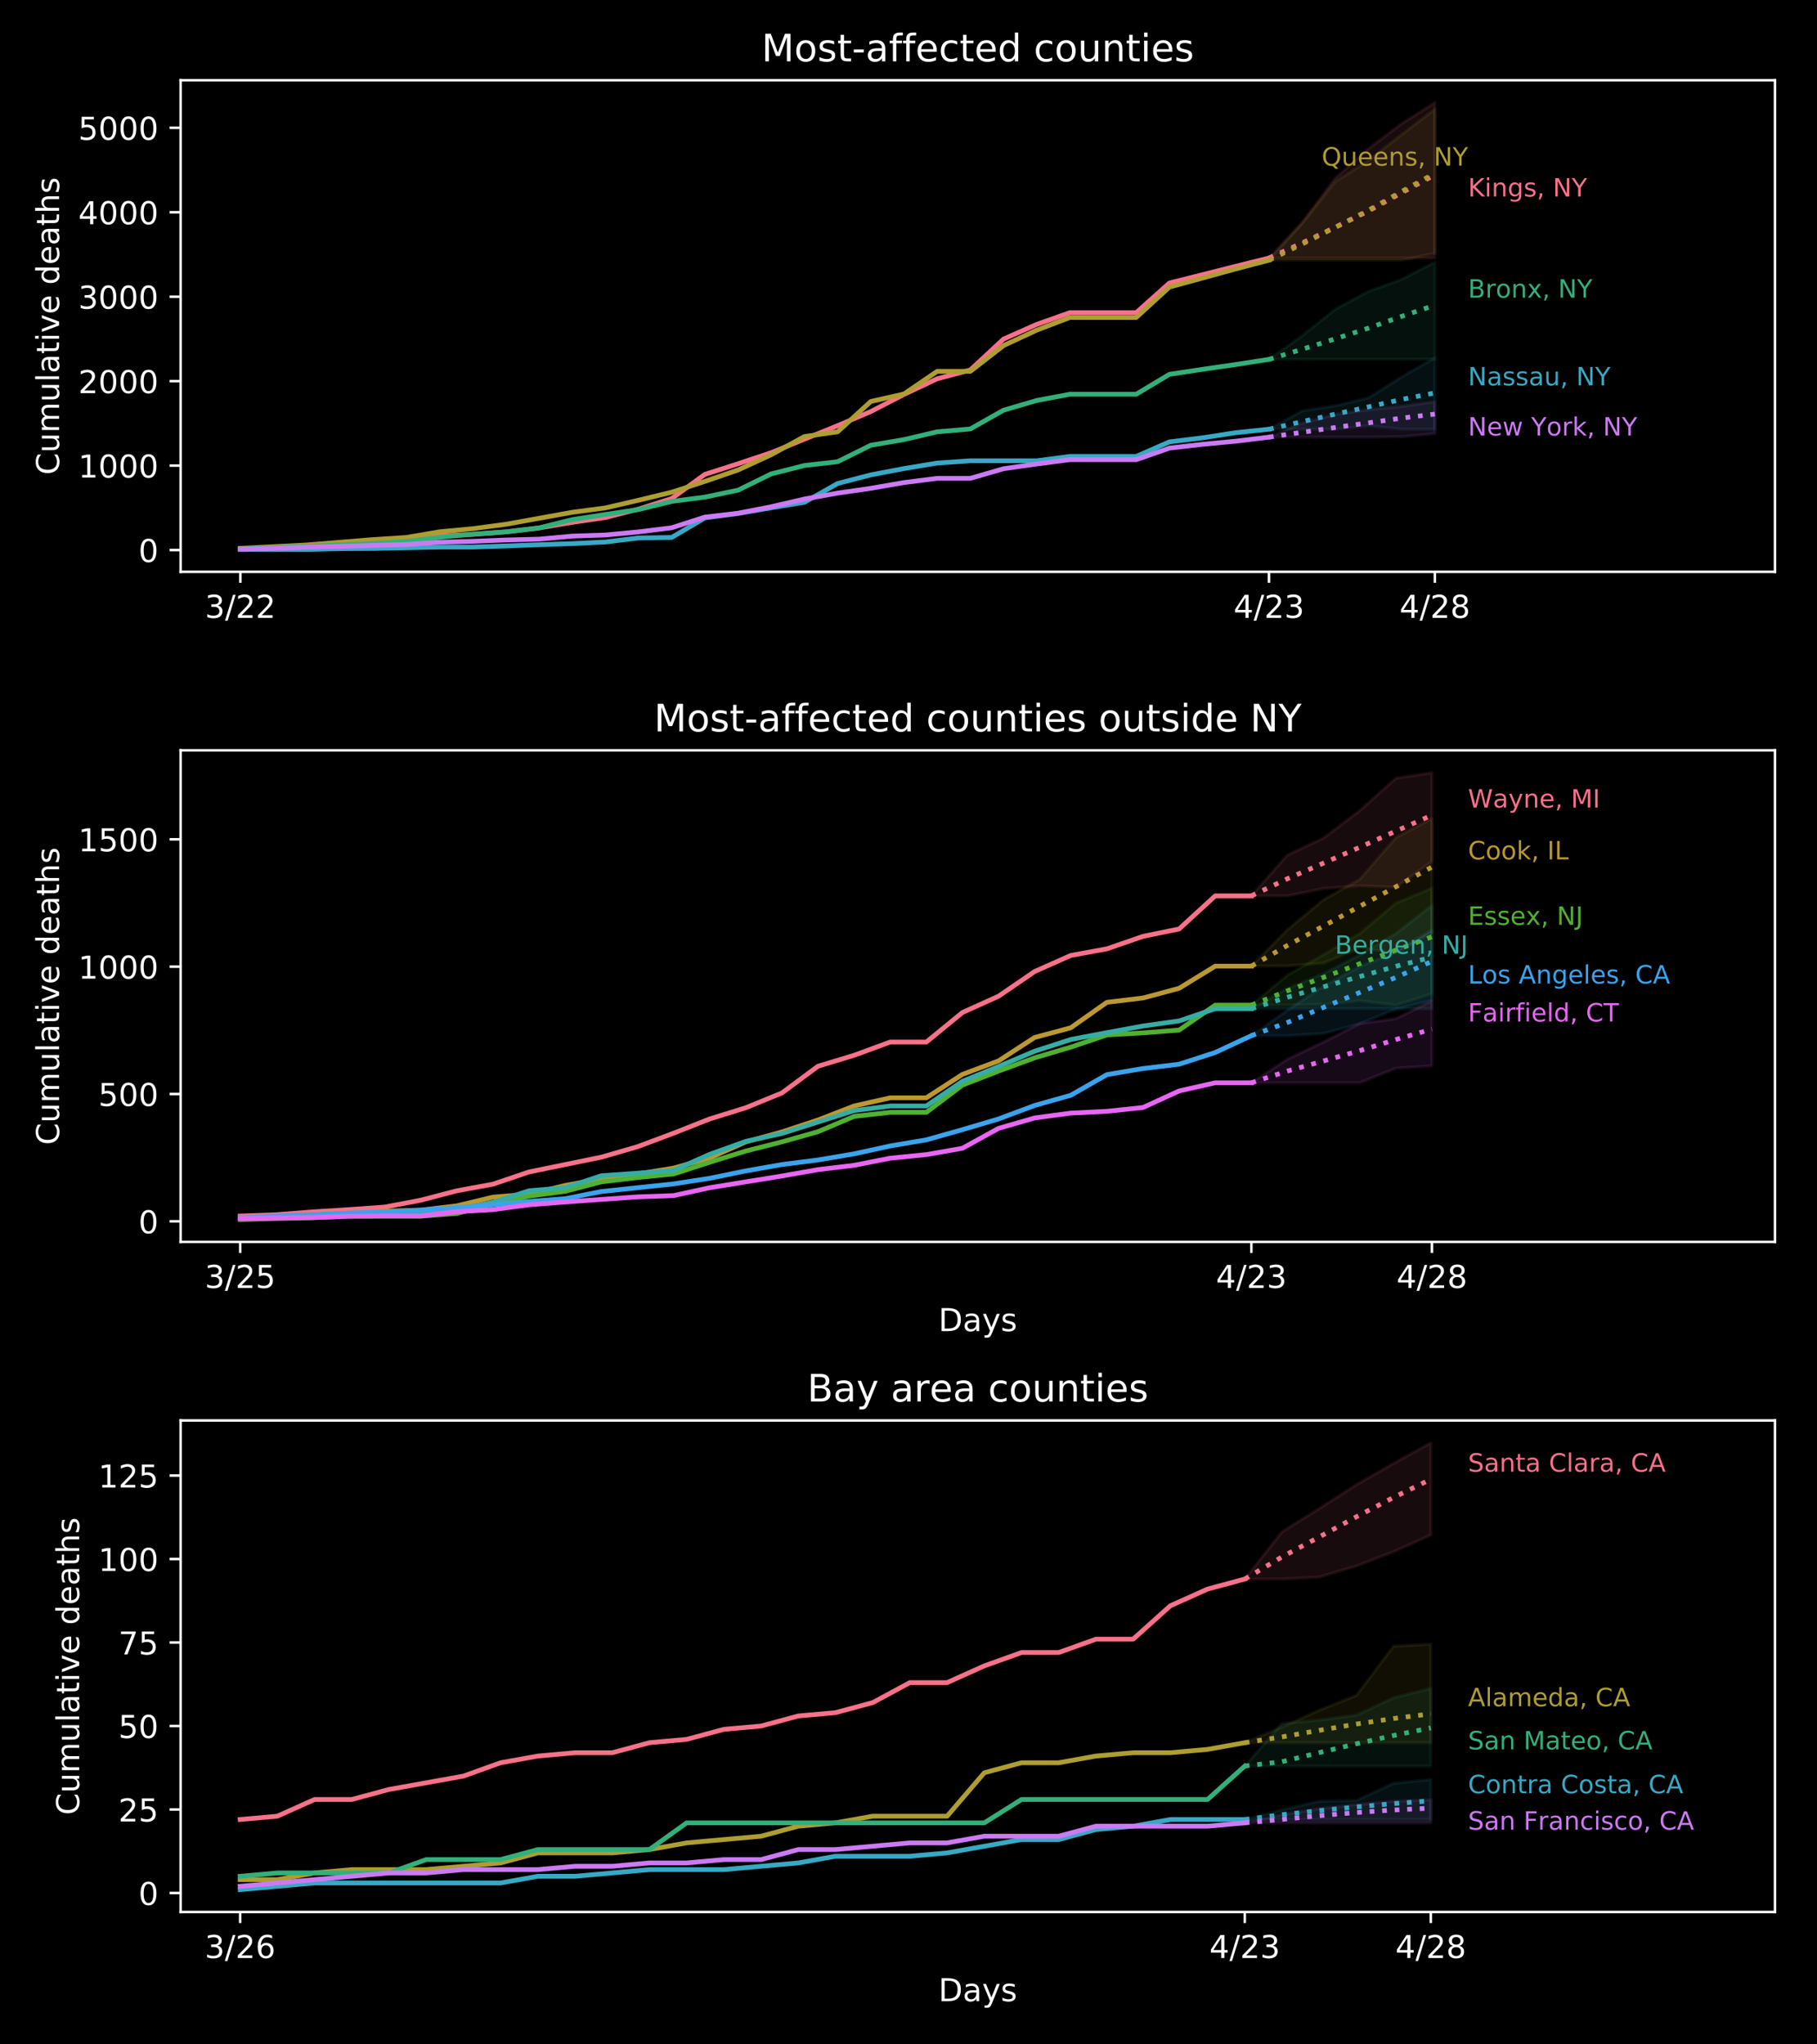 <?xml version="1.0" encoding="utf-8" standalone="no"?>
<!DOCTYPE svg PUBLIC "-//W3C//DTD SVG 1.1//EN"
  "http://www.w3.org/Graphics/SVG/1.1/DTD/svg11.dtd">
<!-- Created with matplotlib (http://matplotlib.org/) -->
<svg height="648pt" version="1.1" viewBox="0 0 576 648" width="576pt" xmlns="http://www.w3.org/2000/svg" xmlns:xlink="http://www.w3.org/1999/xlink">
 <defs>
  <style type="text/css">
*{stroke-linecap:butt;stroke-linejoin:round;}
  </style>
 </defs>
 <g id="figure_1">
  <g id="patch_1">
   <path d="M 0 648 
L 576 648 
L 576 0 
L 0 0 
z
"/>
  </g>
  <g id="axes_1">
   <g id="patch_2">
    <path d="M 57.26 181.24 
L 562.68 181.24 
L 562.68 25.44 
L 57.26 25.44 
z
"/>
   </g>
   <g id="PolyCollection_1">
    <defs>
     <path d="M 402.271 -566.218 
L 402.271 -566.218 
L 412.79 -566.218 
L 423.308 -566.218 
L 433.827 -566.218 
L 444.345 -566.218 
L 454.864 -566.218 
L 454.864 -615.478 
L 454.864 -615.478 
L 444.345 -608.824 
L 433.827 -600.89 
L 423.308 -591.541 
L 412.79 -577.518 
L 402.271 -566.218 
z
" id="m3a8026e7b7" style="stroke:#f77189;stroke-opacity:0.1;"/>
    </defs>
    <g clip-path="url(#pade4338625)">
     <use style="fill:#f77189;fill-opacity:0.1;stroke:#f77189;stroke-opacity:0.1;" x="0" xlink:href="#m3a8026e7b7" y="648"/>
    </g>
   </g>
   <g id="PolyCollection_2">
    <defs>
     <path d="M 402.271 -565.522 
L 402.271 -565.522 
L 412.79 -565.522 
L 423.308 -565.522 
L 433.827 -565.522 
L 444.345 -565.522 
L 454.864 -567.711 
L 454.864 -613.383 
L 454.864 -613.383 
L 444.345 -605.363 
L 433.827 -597.182 
L 423.308 -590.443 
L 412.79 -577.15 
L 402.271 -565.522 
z
" id="m2c4242d88a" style="stroke:#ae9d31;stroke-opacity:0.1;"/>
    </defs>
    <g clip-path="url(#pade4338625)">
     <use style="fill:#ae9d31;fill-opacity:0.1;stroke:#ae9d31;stroke-opacity:0.1;" x="0" xlink:href="#m2c4242d88a" y="648"/>
    </g>
   </g>
   <g id="PolyCollection_3">
    <defs>
     <path d="M 402.271 -534.097 
L 402.271 -534.097 
L 412.79 -534.097 
L 423.308 -534.097 
L 433.827 -534.097 
L 444.345 -534.097 
L 454.864 -534.172 
L 454.864 -564.898 
L 454.864 -564.898 
L 444.345 -559.45 
L 433.827 -555.645 
L 423.308 -549.979 
L 412.79 -541.564 
L 402.271 -534.097 
z
" id="m36f96ecc7f" style="stroke:#33b07a;stroke-opacity:0.1;"/>
    </defs>
    <g clip-path="url(#pade4338625)">
     <use style="fill:#33b07a;fill-opacity:0.1;stroke:#33b07a;stroke-opacity:0.1;" x="0" xlink:href="#m36f96ecc7f" y="648"/>
    </g>
   </g>
   <g id="PolyCollection_4">
    <defs>
     <path d="M 402.271 -511.959 
L 402.271 -511.959 
L 412.79 -511.959 
L 423.308 -511.959 
L 433.827 -513.082 
L 444.345 -511.959 
L 454.864 -511.959 
L 454.864 -534.577 
L 454.864 -534.577 
L 444.345 -528.551 
L 433.827 -521.883 
L 423.308 -519.406 
L 412.79 -517.768 
L 402.271 -511.959 
z
" id="m6b2e36d787" style="stroke:#38a9c5;stroke-opacity:0.1;"/>
    </defs>
    <g clip-path="url(#pade4338625)">
     <use style="fill:#38a9c5;fill-opacity:0.1;stroke:#38a9c5;stroke-opacity:0.1;" x="0" xlink:href="#m6b2e36d787" y="648"/>
    </g>
   </g>
   <g id="PolyCollection_5">
    <defs>
     <path d="M 402.271 -509.443 
L 402.271 -509.443 
L 412.79 -509.443 
L 423.308 -509.443 
L 433.827 -509.443 
L 444.345 -509.557 
L 454.864 -510.579 
L 454.864 -520.679 
L 454.864 -520.679 
L 444.345 -519.194 
L 433.827 -518.165 
L 423.308 -516.627 
L 412.79 -513.871 
L 402.271 -509.443 
z
" id="m4400fd0f8d" style="stroke:#cc7af4;stroke-opacity:0.1;"/>
    </defs>
    <g clip-path="url(#pade4338625)">
     <use style="fill:#cc7af4;fill-opacity:0.1;stroke:#cc7af4;stroke-opacity:0.1;" x="0" xlink:href="#m4400fd0f8d" y="648"/>
    </g>
   </g>
   <g id="matplotlib.axis_1">
    <g id="xtick_1">
     <g id="line2d_1">
      <defs>
       <path d="M 0 0 
L 0 3.5 
" id="m23b5ad83b3" style="stroke:#ffffff;stroke-width:0.8;"/>
      </defs>
      <g>
       <use style="fill:#ffffff;stroke:#ffffff;stroke-width:0.8;" x="76.194" xlink:href="#m23b5ad83b3" y="181.24"/>
      </g>
     </g>
     <g id="text_1">
      <!-- 3/22 -->
      <defs>
       <path d="M 40.578 39.312 
Q 47.656 37.797 51.625 33 
Q 55.609 28.219 55.609 21.188 
Q 55.609 10.406 48.188 4.484 
Q 40.766 -1.422 27.094 -1.422 
Q 22.516 -1.422 17.656 -0.516 
Q 12.797 0.391 7.625 2.203 
L 7.625 11.719 
Q 11.719 9.328 16.594 8.109 
Q 21.484 6.891 26.812 6.891 
Q 36.078 6.891 40.938 10.547 
Q 45.797 14.203 45.797 21.188 
Q 45.797 27.641 41.281 31.266 
Q 36.766 34.906 28.719 34.906 
L 20.219 34.906 
L 20.219 43.016 
L 29.109 43.016 
Q 36.375 43.016 40.234 45.922 
Q 44.094 48.828 44.094 54.297 
Q 44.094 59.906 40.109 62.906 
Q 36.141 65.922 28.719 65.922 
Q 24.656 65.922 20.016 65.031 
Q 15.375 64.156 9.812 62.312 
L 9.812 71.094 
Q 15.438 72.656 20.344 73.438 
Q 25.25 74.219 29.594 74.219 
Q 40.828 74.219 47.359 69.109 
Q 53.906 64.016 53.906 55.328 
Q 53.906 49.266 50.438 45.094 
Q 46.969 40.922 40.578 39.312 
z
" id="DejaVuSans-33"/>
       <path d="M 25.391 72.906 
L 33.688 72.906 
L 8.297 -9.281 
L 0 -9.281 
z
" id="DejaVuSans-2f"/>
       <path d="M 19.188 8.297 
L 53.609 8.297 
L 53.609 0 
L 7.328 0 
L 7.328 8.297 
Q 12.938 14.109 22.625 23.891 
Q 32.328 33.688 34.812 36.531 
Q 39.547 41.844 41.422 45.531 
Q 43.312 49.219 43.312 52.781 
Q 43.312 58.594 39.234 62.25 
Q 35.156 65.922 28.609 65.922 
Q 23.969 65.922 18.812 64.312 
Q 13.672 62.703 7.812 59.422 
L 7.812 69.391 
Q 13.766 71.781 18.938 73 
Q 24.125 74.219 28.422 74.219 
Q 39.75 74.219 46.484 68.547 
Q 53.219 62.891 53.219 53.422 
Q 53.219 48.922 51.531 44.891 
Q 49.859 40.875 45.406 35.406 
Q 44.188 33.984 37.641 27.219 
Q 31.109 20.453 19.188 8.297 
z
" id="DejaVuSans-32"/>
      </defs>
      <g style="fill:#ffffff;" transform="translate(64.965 195.838)scale(0.1 -0.1)">
       <use xlink:href="#DejaVuSans-33"/>
       <use x="63.623" xlink:href="#DejaVuSans-2f"/>
       <use x="97.314" xlink:href="#DejaVuSans-32"/>
       <use x="160.938" xlink:href="#DejaVuSans-32"/>
      </g>
     </g>
    </g>
    <g id="xtick_2">
     <g id="line2d_2">
      <g>
       <use style="fill:#ffffff;stroke:#ffffff;stroke-width:0.8;" x="402.271" xlink:href="#m23b5ad83b3" y="181.24"/>
      </g>
     </g>
     <g id="text_2">
      <!-- 4/23 -->
      <defs>
       <path d="M 37.797 64.312 
L 12.891 25.391 
L 37.797 25.391 
z
M 35.203 72.906 
L 47.609 72.906 
L 47.609 25.391 
L 58.016 25.391 
L 58.016 17.188 
L 47.609 17.188 
L 47.609 0 
L 37.797 0 
L 37.797 17.188 
L 4.891 17.188 
L 4.891 26.703 
z
" id="DejaVuSans-34"/>
      </defs>
      <g style="fill:#ffffff;" transform="translate(391.043 195.838)scale(0.1 -0.1)">
       <use xlink:href="#DejaVuSans-34"/>
       <use x="63.623" xlink:href="#DejaVuSans-2f"/>
       <use x="97.314" xlink:href="#DejaVuSans-32"/>
       <use x="160.938" xlink:href="#DejaVuSans-33"/>
      </g>
     </g>
    </g>
    <g id="xtick_3">
     <g id="line2d_3">
      <g>
       <use style="fill:#ffffff;stroke:#ffffff;stroke-width:0.8;" x="454.864" xlink:href="#m23b5ad83b3" y="181.24"/>
      </g>
     </g>
     <g id="text_3">
      <!-- 4/28 -->
      <defs>
       <path d="M 31.781 34.625 
Q 24.75 34.625 20.719 30.859 
Q 16.703 27.094 16.703 20.516 
Q 16.703 13.922 20.719 10.156 
Q 24.75 6.391 31.781 6.391 
Q 38.812 6.391 42.859 10.172 
Q 46.922 13.969 46.922 20.516 
Q 46.922 27.094 42.891 30.859 
Q 38.875 34.625 31.781 34.625 
z
M 21.922 38.812 
Q 15.578 40.375 12.031 44.719 
Q 8.5 49.078 8.5 55.328 
Q 8.5 64.062 14.719 69.141 
Q 20.953 74.219 31.781 74.219 
Q 42.672 74.219 48.875 69.141 
Q 55.078 64.062 55.078 55.328 
Q 55.078 49.078 51.531 44.719 
Q 48 40.375 41.703 38.812 
Q 48.828 37.156 52.797 32.312 
Q 56.781 27.484 56.781 20.516 
Q 56.781 9.906 50.312 4.234 
Q 43.844 -1.422 31.781 -1.422 
Q 19.734 -1.422 13.25 4.234 
Q 6.781 9.906 6.781 20.516 
Q 6.781 27.484 10.781 32.312 
Q 14.797 37.156 21.922 38.812 
z
M 18.312 54.391 
Q 18.312 48.734 21.844 45.562 
Q 25.391 42.391 31.781 42.391 
Q 38.141 42.391 41.719 45.562 
Q 45.312 48.734 45.312 54.391 
Q 45.312 60.062 41.719 63.234 
Q 38.141 66.406 31.781 66.406 
Q 25.391 66.406 21.844 63.234 
Q 18.312 60.062 18.312 54.391 
z
" id="DejaVuSans-38"/>
      </defs>
      <g style="fill:#ffffff;" transform="translate(443.636 195.838)scale(0.1 -0.1)">
       <use xlink:href="#DejaVuSans-34"/>
       <use x="63.623" xlink:href="#DejaVuSans-2f"/>
       <use x="97.314" xlink:href="#DejaVuSans-32"/>
       <use x="160.938" xlink:href="#DejaVuSans-38"/>
      </g>
     </g>
    </g>
   </g>
   <g id="matplotlib.axis_2">
    <g id="ytick_1">
     <g id="line2d_4">
      <defs>
       <path d="M 0 0 
L -3.5 0 
" id="m131d3105c9" style="stroke:#ffffff;stroke-width:0.8;"/>
      </defs>
      <g>
       <use style="fill:#ffffff;stroke:#ffffff;stroke-width:0.8;" x="57.26" xlink:href="#m131d3105c9" y="174.346"/>
      </g>
     </g>
     <g id="text_4">
      <!-- 0 -->
      <defs>
       <path d="M 31.781 66.406 
Q 24.172 66.406 20.328 58.906 
Q 16.5 51.422 16.5 36.375 
Q 16.5 21.391 20.328 13.891 
Q 24.172 6.391 31.781 6.391 
Q 39.453 6.391 43.281 13.891 
Q 47.125 21.391 47.125 36.375 
Q 47.125 51.422 43.281 58.906 
Q 39.453 66.406 31.781 66.406 
z
M 31.781 74.219 
Q 44.047 74.219 50.516 64.516 
Q 56.984 54.828 56.984 36.375 
Q 56.984 17.969 50.516 8.266 
Q 44.047 -1.422 31.781 -1.422 
Q 19.531 -1.422 13.062 8.266 
Q 6.594 17.969 6.594 36.375 
Q 6.594 54.828 13.062 64.516 
Q 19.531 74.219 31.781 74.219 
z
" id="DejaVuSans-30"/>
      </defs>
      <g style="fill:#ffffff;" transform="translate(43.898 178.145)scale(0.1 -0.1)">
       <use xlink:href="#DejaVuSans-30"/>
      </g>
     </g>
    </g>
    <g id="ytick_2">
     <g id="line2d_5">
      <g>
       <use style="fill:#ffffff;stroke:#ffffff;stroke-width:0.8;" x="57.26" xlink:href="#m131d3105c9" y="147.578"/>
      </g>
     </g>
     <g id="text_5">
      <!-- 1000 -->
      <defs>
       <path d="M 12.406 8.297 
L 28.516 8.297 
L 28.516 63.922 
L 10.984 60.406 
L 10.984 69.391 
L 28.422 72.906 
L 38.281 72.906 
L 38.281 8.297 
L 54.391 8.297 
L 54.391 0 
L 12.406 0 
z
" id="DejaVuSans-31"/>
      </defs>
      <g style="fill:#ffffff;" transform="translate(24.81 151.377)scale(0.1 -0.1)">
       <use xlink:href="#DejaVuSans-31"/>
       <use x="63.623" xlink:href="#DejaVuSans-30"/>
       <use x="127.246" xlink:href="#DejaVuSans-30"/>
       <use x="190.869" xlink:href="#DejaVuSans-30"/>
      </g>
     </g>
    </g>
    <g id="ytick_3">
     <g id="line2d_6">
      <g>
       <use style="fill:#ffffff;stroke:#ffffff;stroke-width:0.8;" x="57.26" xlink:href="#m131d3105c9" y="120.81"/>
      </g>
     </g>
     <g id="text_6">
      <!-- 2000 -->
      <g style="fill:#ffffff;" transform="translate(24.81 124.609)scale(0.1 -0.1)">
       <use xlink:href="#DejaVuSans-32"/>
       <use x="63.623" xlink:href="#DejaVuSans-30"/>
       <use x="127.246" xlink:href="#DejaVuSans-30"/>
       <use x="190.869" xlink:href="#DejaVuSans-30"/>
      </g>
     </g>
    </g>
    <g id="ytick_4">
     <g id="line2d_7">
      <g>
       <use style="fill:#ffffff;stroke:#ffffff;stroke-width:0.8;" x="57.26" xlink:href="#m131d3105c9" y="94.042"/>
      </g>
     </g>
     <g id="text_7">
      <!-- 3000 -->
      <g style="fill:#ffffff;" transform="translate(24.81 97.841)scale(0.1 -0.1)">
       <use xlink:href="#DejaVuSans-33"/>
       <use x="63.623" xlink:href="#DejaVuSans-30"/>
       <use x="127.246" xlink:href="#DejaVuSans-30"/>
       <use x="190.869" xlink:href="#DejaVuSans-30"/>
      </g>
     </g>
    </g>
    <g id="ytick_5">
     <g id="line2d_8">
      <g>
       <use style="fill:#ffffff;stroke:#ffffff;stroke-width:0.8;" x="57.26" xlink:href="#m131d3105c9" y="67.274"/>
      </g>
     </g>
     <g id="text_8">
      <!-- 4000 -->
      <g style="fill:#ffffff;" transform="translate(24.81 71.073)scale(0.1 -0.1)">
       <use xlink:href="#DejaVuSans-34"/>
       <use x="63.623" xlink:href="#DejaVuSans-30"/>
       <use x="127.246" xlink:href="#DejaVuSans-30"/>
       <use x="190.869" xlink:href="#DejaVuSans-30"/>
      </g>
     </g>
    </g>
    <g id="ytick_6">
     <g id="line2d_9">
      <g>
       <use style="fill:#ffffff;stroke:#ffffff;stroke-width:0.8;" x="57.26" xlink:href="#m131d3105c9" y="40.506"/>
      </g>
     </g>
     <g id="text_9">
      <!-- 5000 -->
      <defs>
       <path d="M 10.797 72.906 
L 49.516 72.906 
L 49.516 64.594 
L 19.828 64.594 
L 19.828 46.734 
Q 21.969 47.469 24.109 47.828 
Q 26.266 48.188 28.422 48.188 
Q 40.625 48.188 47.75 41.5 
Q 54.891 34.812 54.891 23.391 
Q 54.891 11.625 47.562 5.094 
Q 40.234 -1.422 26.906 -1.422 
Q 22.312 -1.422 17.547 -0.641 
Q 12.797 0.141 7.719 1.703 
L 7.719 11.625 
Q 12.109 9.234 16.797 8.062 
Q 21.484 6.891 26.703 6.891 
Q 35.156 6.891 40.078 11.328 
Q 45.016 15.766 45.016 23.391 
Q 45.016 31 40.078 35.438 
Q 35.156 39.891 26.703 39.891 
Q 22.75 39.891 18.812 39.016 
Q 14.891 38.141 10.797 36.281 
z
" id="DejaVuSans-35"/>
      </defs>
      <g style="fill:#ffffff;" transform="translate(24.81 44.305)scale(0.1 -0.1)">
       <use xlink:href="#DejaVuSans-35"/>
       <use x="63.623" xlink:href="#DejaVuSans-30"/>
       <use x="127.246" xlink:href="#DejaVuSans-30"/>
       <use x="190.869" xlink:href="#DejaVuSans-30"/>
      </g>
     </g>
    </g>
    <g id="text_10">
     <!-- Cumulative deaths -->
     <defs>
      <path d="M 64.406 67.281 
L 64.406 56.891 
Q 59.422 61.531 53.781 63.812 
Q 48.141 66.109 41.797 66.109 
Q 29.297 66.109 22.656 58.469 
Q 16.016 50.828 16.016 36.375 
Q 16.016 21.969 22.656 14.328 
Q 29.297 6.688 41.797 6.688 
Q 48.141 6.688 53.781 8.984 
Q 59.422 11.281 64.406 15.922 
L 64.406 5.609 
Q 59.234 2.094 53.438 0.328 
Q 47.656 -1.422 41.219 -1.422 
Q 24.656 -1.422 15.125 8.703 
Q 5.609 18.844 5.609 36.375 
Q 5.609 53.953 15.125 64.078 
Q 24.656 74.219 41.219 74.219 
Q 47.75 74.219 53.531 72.484 
Q 59.328 70.75 64.406 67.281 
z
" id="DejaVuSans-43"/>
      <path d="M 8.5 21.578 
L 8.5 54.688 
L 17.484 54.688 
L 17.484 21.922 
Q 17.484 14.156 20.5 10.266 
Q 23.531 6.391 29.594 6.391 
Q 36.859 6.391 41.078 11.031 
Q 45.312 15.672 45.312 23.688 
L 45.312 54.688 
L 54.297 54.688 
L 54.297 0 
L 45.312 0 
L 45.312 8.406 
Q 42.047 3.422 37.719 1 
Q 33.406 -1.422 27.688 -1.422 
Q 18.266 -1.422 13.375 4.438 
Q 8.5 10.297 8.5 21.578 
z
M 31.109 56 
z
" id="DejaVuSans-75"/>
      <path d="M 52 44.188 
Q 55.375 50.25 60.062 53.125 
Q 64.75 56 71.094 56 
Q 79.641 56 84.281 50.016 
Q 88.922 44.047 88.922 33.016 
L 88.922 0 
L 79.891 0 
L 79.891 32.719 
Q 79.891 40.578 77.094 44.375 
Q 74.312 48.188 68.609 48.188 
Q 61.625 48.188 57.562 43.547 
Q 53.516 38.922 53.516 30.906 
L 53.516 0 
L 44.484 0 
L 44.484 32.719 
Q 44.484 40.625 41.703 44.406 
Q 38.922 48.188 33.109 48.188 
Q 26.219 48.188 22.156 43.531 
Q 18.109 38.875 18.109 30.906 
L 18.109 0 
L 9.078 0 
L 9.078 54.688 
L 18.109 54.688 
L 18.109 46.188 
Q 21.188 51.219 25.484 53.609 
Q 29.781 56 35.688 56 
Q 41.656 56 45.828 52.969 
Q 50 49.953 52 44.188 
z
" id="DejaVuSans-6d"/>
      <path d="M 9.422 75.984 
L 18.406 75.984 
L 18.406 0 
L 9.422 0 
z
" id="DejaVuSans-6c"/>
      <path d="M 34.281 27.484 
Q 23.391 27.484 19.188 25 
Q 14.984 22.516 14.984 16.5 
Q 14.984 11.719 18.141 8.906 
Q 21.297 6.109 26.703 6.109 
Q 34.188 6.109 38.703 11.406 
Q 43.219 16.703 43.219 25.484 
L 43.219 27.484 
z
M 52.203 31.203 
L 52.203 0 
L 43.219 0 
L 43.219 8.297 
Q 40.141 3.328 35.547 0.953 
Q 30.953 -1.422 24.312 -1.422 
Q 15.922 -1.422 10.953 3.297 
Q 6 8.016 6 15.922 
Q 6 25.141 12.172 29.828 
Q 18.359 34.516 30.609 34.516 
L 43.219 34.516 
L 43.219 35.406 
Q 43.219 41.609 39.141 45 
Q 35.062 48.391 27.688 48.391 
Q 23 48.391 18.547 47.266 
Q 14.109 46.141 10.016 43.891 
L 10.016 52.203 
Q 14.938 54.109 19.578 55.047 
Q 24.219 56 28.609 56 
Q 40.484 56 46.344 49.844 
Q 52.203 43.703 52.203 31.203 
z
" id="DejaVuSans-61"/>
      <path d="M 18.312 70.219 
L 18.312 54.688 
L 36.812 54.688 
L 36.812 47.703 
L 18.312 47.703 
L 18.312 18.016 
Q 18.312 11.328 20.141 9.422 
Q 21.969 7.516 27.594 7.516 
L 36.812 7.516 
L 36.812 0 
L 27.594 0 
Q 17.188 0 13.234 3.875 
Q 9.281 7.766 9.281 18.016 
L 9.281 47.703 
L 2.688 47.703 
L 2.688 54.688 
L 9.281 54.688 
L 9.281 70.219 
z
" id="DejaVuSans-74"/>
      <path d="M 9.422 54.688 
L 18.406 54.688 
L 18.406 0 
L 9.422 0 
z
M 9.422 75.984 
L 18.406 75.984 
L 18.406 64.594 
L 9.422 64.594 
z
" id="DejaVuSans-69"/>
      <path d="M 2.984 54.688 
L 12.5 54.688 
L 29.594 8.797 
L 46.688 54.688 
L 56.203 54.688 
L 35.688 0 
L 23.484 0 
z
" id="DejaVuSans-76"/>
      <path d="M 56.203 29.594 
L 56.203 25.203 
L 14.891 25.203 
Q 15.484 15.922 20.484 11.062 
Q 25.484 6.203 34.422 6.203 
Q 39.594 6.203 44.453 7.469 
Q 49.312 8.734 54.109 11.281 
L 54.109 2.781 
Q 49.266 0.734 44.188 -0.344 
Q 39.109 -1.422 33.891 -1.422 
Q 20.797 -1.422 13.156 6.188 
Q 5.516 13.812 5.516 26.812 
Q 5.516 40.234 12.766 48.109 
Q 20.016 56 32.328 56 
Q 43.359 56 49.781 48.891 
Q 56.203 41.797 56.203 29.594 
z
M 47.219 32.234 
Q 47.125 39.594 43.094 43.984 
Q 39.062 48.391 32.422 48.391 
Q 24.906 48.391 20.391 44.141 
Q 15.875 39.891 15.188 32.172 
z
" id="DejaVuSans-65"/>
      <path id="DejaVuSans-20"/>
      <path d="M 45.406 46.391 
L 45.406 75.984 
L 54.391 75.984 
L 54.391 0 
L 45.406 0 
L 45.406 8.203 
Q 42.578 3.328 38.25 0.953 
Q 33.938 -1.422 27.875 -1.422 
Q 17.969 -1.422 11.734 6.484 
Q 5.516 14.406 5.516 27.297 
Q 5.516 40.188 11.734 48.094 
Q 17.969 56 27.875 56 
Q 33.938 56 38.25 53.625 
Q 42.578 51.266 45.406 46.391 
z
M 14.797 27.297 
Q 14.797 17.391 18.875 11.75 
Q 22.953 6.109 30.078 6.109 
Q 37.203 6.109 41.297 11.75 
Q 45.406 17.391 45.406 27.297 
Q 45.406 37.203 41.297 42.844 
Q 37.203 48.484 30.078 48.484 
Q 22.953 48.484 18.875 42.844 
Q 14.797 37.203 14.797 27.297 
z
" id="DejaVuSans-64"/>
      <path d="M 54.891 33.016 
L 54.891 0 
L 45.906 0 
L 45.906 32.719 
Q 45.906 40.484 42.875 44.328 
Q 39.844 48.188 33.797 48.188 
Q 26.516 48.188 22.312 43.547 
Q 18.109 38.922 18.109 30.906 
L 18.109 0 
L 9.078 0 
L 9.078 75.984 
L 18.109 75.984 
L 18.109 46.188 
Q 21.344 51.125 25.703 53.562 
Q 30.078 56 35.797 56 
Q 45.219 56 50.047 50.172 
Q 54.891 44.344 54.891 33.016 
z
" id="DejaVuSans-68"/>
      <path d="M 44.281 53.078 
L 44.281 44.578 
Q 40.484 46.531 36.375 47.5 
Q 32.281 48.484 27.875 48.484 
Q 21.188 48.484 17.844 46.438 
Q 14.5 44.391 14.5 40.281 
Q 14.5 37.156 16.891 35.375 
Q 19.281 33.594 26.516 31.984 
L 29.594 31.297 
Q 39.156 29.25 43.188 25.516 
Q 47.219 21.781 47.219 15.094 
Q 47.219 7.469 41.188 3.016 
Q 35.156 -1.422 24.609 -1.422 
Q 20.219 -1.422 15.453 -0.562 
Q 10.688 0.297 5.422 2 
L 5.422 11.281 
Q 10.406 8.688 15.234 7.391 
Q 20.062 6.109 24.812 6.109 
Q 31.156 6.109 34.562 8.281 
Q 37.984 10.453 37.984 14.406 
Q 37.984 18.062 35.516 20.016 
Q 33.062 21.969 24.703 23.781 
L 21.578 24.516 
Q 13.234 26.266 9.516 29.906 
Q 5.812 33.547 5.812 39.891 
Q 5.812 47.609 11.281 51.797 
Q 16.75 56 26.812 56 
Q 31.781 56 36.172 55.266 
Q 40.578 54.547 44.281 53.078 
z
" id="DejaVuSans-73"/>
     </defs>
     <g style="fill:#ffffff;" transform="translate(18.73 150.515)rotate(-90)scale(0.1 -0.1)">
      <use xlink:href="#DejaVuSans-43"/>
      <use x="69.824" xlink:href="#DejaVuSans-75"/>
      <use x="133.203" xlink:href="#DejaVuSans-6d"/>
      <use x="230.615" xlink:href="#DejaVuSans-75"/>
      <use x="293.994" xlink:href="#DejaVuSans-6c"/>
      <use x="321.777" xlink:href="#DejaVuSans-61"/>
      <use x="383.057" xlink:href="#DejaVuSans-74"/>
      <use x="422.266" xlink:href="#DejaVuSans-69"/>
      <use x="450.049" xlink:href="#DejaVuSans-76"/>
      <use x="509.229" xlink:href="#DejaVuSans-65"/>
      <use x="570.752" xlink:href="#DejaVuSans-20"/>
      <use x="602.539" xlink:href="#DejaVuSans-64"/>
      <use x="666.016" xlink:href="#DejaVuSans-65"/>
      <use x="727.539" xlink:href="#DejaVuSans-61"/>
      <use x="788.818" xlink:href="#DejaVuSans-74"/>
      <use x="828.027" xlink:href="#DejaVuSans-68"/>
      <use x="891.406" xlink:href="#DejaVuSans-73"/>
     </g>
    </g>
   </g>
   <g id="line2d_10">
    <path clip-path="url(#pade4338625)" d="M 76.194 173.971 
L 86.712 173.623 
L 97.231 173.141 
L 107.749 172.632 
L 118.268 172.177 
L 128.787 171.615 
L 139.305 169.875 
L 149.824 169.393 
L 160.343 168.59 
L 170.861 167.359 
L 181.38 165.566 
L 191.898 164.04 
L 202.417 161.363 
L 212.936 158.017 
L 223.454 150.361 
L 233.973 146.989 
L 244.492 143.482 
L 255.01 139.199 
L 265.529 134.916 
L 276.047 130.446 
L 286.566 125.012 
L 297.085 120.06 
L 307.603 117.276 
L 318.122 107.479 
L 328.641 102.822 
L 339.159 99.101 
L 349.678 99.101 
L 360.196 99.101 
L 370.715 89.705 
L 381.234 87.055 
L 391.752 84.405 
L 402.271 81.782 
" style="fill:none;stroke:#f77189;stroke-linecap:square;stroke-width:1.5;"/>
   </g>
   <g id="line2d_11">
    <path clip-path="url(#pade4338625)" d="M 402.271 81.782 
L 412.79 77.006 
L 423.308 72.032 
L 433.827 66.869 
L 444.345 61.091 
L 454.864 55.418 
" style="fill:none;stroke:#f77189;stroke-dasharray:1.5,2.475;stroke-dashoffset:0;stroke-width:1.5;"/>
   </g>
   <g id="line2d_12">
    <path clip-path="url(#pade4338625)" d="M 76.194 173.783 
L 86.712 173.275 
L 97.231 172.739 
L 107.749 171.883 
L 118.268 171.026 
L 128.787 170.357 
L 139.305 168.564 
L 149.824 167.573 
L 160.343 166.181 
L 170.861 164.281 
L 181.38 162.38 
L 191.898 160.988 
L 202.417 158.552 
L 212.936 156.01 
L 223.454 152.583 
L 233.973 148.97 
L 244.492 144.125 
L 255.01 138.369 
L 265.529 136.87 
L 276.047 127.261 
L 286.566 124.878 
L 297.085 117.705 
L 307.603 117.705 
L 318.122 109.54 
L 328.641 104.642 
L 339.159 100.627 
L 349.678 100.627 
L 360.196 100.627 
L 370.715 90.99 
L 381.234 88.126 
L 391.752 85.235 
L 402.271 82.478 
" style="fill:none;stroke:#ae9d31;stroke-linecap:square;stroke-width:1.5;"/>
   </g>
   <g id="line2d_13">
    <path clip-path="url(#pade4338625)" d="M 402.271 82.478 
L 412.79 77.346 
L 423.308 72.059 
L 433.827 66.645 
L 444.345 60.683 
L 454.864 54.94 
" style="fill:none;stroke:#ae9d31;stroke-dasharray:1.5,2.475;stroke-dashoffset:0;stroke-width:1.5;"/>
   </g>
   <g id="line2d_14">
    <path clip-path="url(#pade4338625)" d="M 76.194 173.971 
L 86.712 173.596 
L 97.231 173.168 
L 107.749 172.739 
L 118.268 172.231 
L 128.787 171.642 
L 139.305 170.277 
L 149.824 169.313 
L 160.343 168.59 
L 170.861 167.332 
L 181.38 164.709 
L 191.898 163.076 
L 202.417 161.497 
L 212.936 158.927 
L 223.454 157.562 
L 233.973 155.367 
L 244.492 150.201 
L 255.01 147.551 
L 265.529 146.346 
L 276.047 141.127 
L 286.566 139.333 
L 297.085 136.87 
L 307.603 135.96 
L 318.122 130.018 
L 328.641 126.939 
L 339.159 124.959 
L 349.678 124.959 
L 360.196 124.959 
L 370.715 118.641 
L 381.234 117.062 
L 391.752 115.536 
L 402.271 113.903 
" style="fill:none;stroke:#33b07a;stroke-linecap:square;stroke-width:1.5;"/>
   </g>
   <g id="line2d_15">
    <path clip-path="url(#pade4338625)" d="M 402.271 113.903 
L 412.79 110.713 
L 423.308 107.389 
L 433.827 103.99 
L 444.345 100.272 
L 454.864 96.736 
" style="fill:none;stroke:#33b07a;stroke-dasharray:1.5,2.475;stroke-dashoffset:0;stroke-width:1.5;"/>
   </g>
   <g id="line2d_16">
    <path clip-path="url(#pade4338625)" d="M 76.194 174.158 
L 86.712 174.158 
L 97.231 174.158 
L 107.749 173.891 
L 118.268 173.837 
L 128.787 173.623 
L 139.305 173.409 
L 149.824 173.409 
L 160.343 173.061 
L 170.861 172.659 
L 181.38 172.311 
L 191.898 171.803 
L 202.417 170.518 
L 212.936 170.357 
L 223.454 164.147 
L 233.973 162.755 
L 244.492 160.962 
L 255.01 159.195 
L 265.529 153.252 
L 276.047 150.522 
L 286.566 148.514 
L 297.085 146.775 
L 307.603 146.052 
L 318.122 146.052 
L 328.641 146.052 
L 339.159 144.66 
L 349.678 144.66 
L 360.196 144.66 
L 370.715 140.056 
L 381.234 138.771 
L 391.752 137.138 
L 402.271 136.041 
" style="fill:none;stroke:#38a9c5;stroke-linecap:square;stroke-width:1.5;"/>
   </g>
   <g id="line2d_17">
    <path clip-path="url(#pade4338625)" d="M 402.271 136.041 
L 412.79 133.633 
L 423.308 131.267 
L 433.827 128.96 
L 444.345 126.604 
L 454.864 124.539 
" style="fill:none;stroke:#38a9c5;stroke-dasharray:1.5,2.475;stroke-dashoffset:0;stroke-width:1.5;"/>
   </g>
   <g id="line2d_18">
    <path clip-path="url(#pade4338625)" d="M 76.194 174.078 
L 86.712 173.837 
L 97.231 173.409 
L 107.749 173.195 
L 118.268 172.873 
L 128.787 172.606 
L 139.305 171.856 
L 149.824 171.588 
L 160.343 171.16 
L 170.861 170.892 
L 181.38 169.929 
L 191.898 169.581 
L 202.417 168.59 
L 212.936 167.279 
L 223.454 163.906 
L 233.973 162.675 
L 244.492 160.614 
L 255.01 158.178 
L 265.529 156.304 
L 276.047 154.778 
L 286.566 152.958 
L 297.085 151.62 
L 307.603 151.62 
L 318.122 148.568 
L 328.641 147.069 
L 339.159 145.704 
L 349.678 145.704 
L 360.196 145.704 
L 370.715 142.037 
L 381.234 140.832 
L 391.752 139.842 
L 402.271 138.557 
" style="fill:none;stroke:#cc7af4;stroke-linecap:square;stroke-width:1.5;"/>
   </g>
   <g id="line2d_19">
    <path clip-path="url(#pade4338625)" d="M 402.271 138.557 
L 412.79 137.024 
L 423.308 135.497 
L 433.827 134.032 
L 444.345 132.527 
L 454.864 131.254 
" style="fill:none;stroke:#cc7af4;stroke-dasharray:1.5,2.475;stroke-dashoffset:0;stroke-width:1.5;"/>
   </g>
   <g id="patch_3">
    <path d="M 57.26 181.24 
L 57.26 25.44 
" style="fill:none;stroke:#ffffff;stroke-linecap:square;stroke-linejoin:miter;stroke-width:0.8;"/>
   </g>
   <g id="patch_4">
    <path d="M 562.68 181.24 
L 562.68 25.44 
" style="fill:none;stroke:#ffffff;stroke-linecap:square;stroke-linejoin:miter;stroke-width:0.8;"/>
   </g>
   <g id="patch_5">
    <path d="M 57.26 181.24 
L 562.68 181.24 
" style="fill:none;stroke:#ffffff;stroke-linecap:square;stroke-linejoin:miter;stroke-width:0.8;"/>
   </g>
   <g id="patch_6">
    <path d="M 57.26 25.44 
L 562.68 25.44 
" style="fill:none;stroke:#ffffff;stroke-linecap:square;stroke-linejoin:miter;stroke-width:0.8;"/>
   </g>
   <g id="text_11">
    <!-- Kings, NY -->
    <defs>
     <path d="M 9.812 72.906 
L 19.672 72.906 
L 19.672 42.094 
L 52.391 72.906 
L 65.094 72.906 
L 28.906 38.922 
L 67.672 0 
L 54.688 0 
L 19.672 35.109 
L 19.672 0 
L 9.812 0 
z
" id="DejaVuSans-4b"/>
     <path d="M 54.891 33.016 
L 54.891 0 
L 45.906 0 
L 45.906 32.719 
Q 45.906 40.484 42.875 44.328 
Q 39.844 48.188 33.797 48.188 
Q 26.516 48.188 22.312 43.547 
Q 18.109 38.922 18.109 30.906 
L 18.109 0 
L 9.078 0 
L 9.078 54.688 
L 18.109 54.688 
L 18.109 46.188 
Q 21.344 51.125 25.703 53.562 
Q 30.078 56 35.797 56 
Q 45.219 56 50.047 50.172 
Q 54.891 44.344 54.891 33.016 
z
" id="DejaVuSans-6e"/>
     <path d="M 45.406 27.984 
Q 45.406 37.75 41.375 43.109 
Q 37.359 48.484 30.078 48.484 
Q 22.859 48.484 18.828 43.109 
Q 14.797 37.75 14.797 27.984 
Q 14.797 18.266 18.828 12.891 
Q 22.859 7.516 30.078 7.516 
Q 37.359 7.516 41.375 12.891 
Q 45.406 18.266 45.406 27.984 
z
M 54.391 6.781 
Q 54.391 -7.172 48.188 -13.984 
Q 42 -20.797 29.203 -20.797 
Q 24.469 -20.797 20.266 -20.094 
Q 16.062 -19.391 12.109 -17.922 
L 12.109 -9.188 
Q 16.062 -11.328 19.922 -12.344 
Q 23.781 -13.375 27.781 -13.375 
Q 36.625 -13.375 41.016 -8.766 
Q 45.406 -4.156 45.406 5.172 
L 45.406 9.625 
Q 42.625 4.781 38.281 2.391 
Q 33.938 0 27.875 0 
Q 17.828 0 11.672 7.656 
Q 5.516 15.328 5.516 27.984 
Q 5.516 40.672 11.672 48.328 
Q 17.828 56 27.875 56 
Q 33.938 56 38.281 53.609 
Q 42.625 51.219 45.406 46.391 
L 45.406 54.688 
L 54.391 54.688 
z
" id="DejaVuSans-67"/>
     <path d="M 11.719 12.406 
L 22.016 12.406 
L 22.016 4 
L 14.016 -11.625 
L 7.719 -11.625 
L 11.719 4 
z
" id="DejaVuSans-2c"/>
     <path d="M 9.812 72.906 
L 23.094 72.906 
L 55.422 11.922 
L 55.422 72.906 
L 64.984 72.906 
L 64.984 0 
L 51.703 0 
L 19.391 60.984 
L 19.391 0 
L 9.812 0 
z
" id="DejaVuSans-4e"/>
     <path d="M -0.203 72.906 
L 10.406 72.906 
L 30.609 42.922 
L 50.688 72.906 
L 61.281 72.906 
L 35.5 34.719 
L 35.5 0 
L 25.594 0 
L 25.594 34.719 
z
" id="DejaVuSans-59"/>
    </defs>
    <g style="fill:#f77189;" transform="translate(465.383 62.285)scale(0.08 -0.08)">
     <use xlink:href="#DejaVuSans-4b"/>
     <use x="65.576" xlink:href="#DejaVuSans-69"/>
     <use x="93.359" xlink:href="#DejaVuSans-6e"/>
     <use x="156.738" xlink:href="#DejaVuSans-67"/>
     <use x="220.215" xlink:href="#DejaVuSans-73"/>
     <use x="272.314" xlink:href="#DejaVuSans-2c"/>
     <use x="304.102" xlink:href="#DejaVuSans-20"/>
     <use x="335.889" xlink:href="#DejaVuSans-4e"/>
     <use x="410.693" xlink:href="#DejaVuSans-59"/>
    </g>
   </g>
   <g id="text_12">
    <!-- Queens, NY -->
    <defs>
     <path d="M 39.406 66.219 
Q 28.656 66.219 22.328 58.203 
Q 16.016 50.203 16.016 36.375 
Q 16.016 22.609 22.328 14.594 
Q 28.656 6.594 39.406 6.594 
Q 50.141 6.594 56.422 14.594 
Q 62.703 22.609 62.703 36.375 
Q 62.703 50.203 56.422 58.203 
Q 50.141 66.219 39.406 66.219 
z
M 53.219 1.312 
L 66.219 -12.891 
L 54.297 -12.891 
L 43.5 -1.219 
Q 41.891 -1.312 41.031 -1.359 
Q 40.188 -1.422 39.406 -1.422 
Q 24.031 -1.422 14.812 8.859 
Q 5.609 19.141 5.609 36.375 
Q 5.609 53.656 14.812 63.938 
Q 24.031 74.219 39.406 74.219 
Q 54.734 74.219 63.906 63.938 
Q 73.094 53.656 73.094 36.375 
Q 73.094 23.688 67.984 14.641 
Q 62.891 5.609 53.219 1.312 
z
" id="DejaVuSans-51"/>
    </defs>
    <g style="fill:#ae9d31;" transform="translate(418.976 52.488)scale(0.08 -0.08)">
     <use xlink:href="#DejaVuSans-51"/>
     <use x="78.711" xlink:href="#DejaVuSans-75"/>
     <use x="142.09" xlink:href="#DejaVuSans-65"/>
     <use x="203.613" xlink:href="#DejaVuSans-65"/>
     <use x="265.137" xlink:href="#DejaVuSans-6e"/>
     <use x="328.516" xlink:href="#DejaVuSans-73"/>
     <use x="380.615" xlink:href="#DejaVuSans-2c"/>
     <use x="412.402" xlink:href="#DejaVuSans-20"/>
     <use x="444.189" xlink:href="#DejaVuSans-4e"/>
     <use x="518.994" xlink:href="#DejaVuSans-59"/>
    </g>
   </g>
   <g id="text_13">
    <!-- Bronx, NY -->
    <defs>
     <path d="M 19.672 34.812 
L 19.672 8.109 
L 35.5 8.109 
Q 43.453 8.109 47.281 11.406 
Q 51.125 14.703 51.125 21.484 
Q 51.125 28.328 47.281 31.562 
Q 43.453 34.812 35.5 34.812 
z
M 19.672 64.797 
L 19.672 42.828 
L 34.281 42.828 
Q 41.5 42.828 45.031 45.531 
Q 48.578 48.25 48.578 53.812 
Q 48.578 59.328 45.031 62.062 
Q 41.5 64.797 34.281 64.797 
z
M 9.812 72.906 
L 35.016 72.906 
Q 46.297 72.906 52.391 68.219 
Q 58.5 63.531 58.5 54.891 
Q 58.5 48.188 55.375 44.234 
Q 52.25 40.281 46.188 39.312 
Q 53.469 37.75 57.5 32.781 
Q 61.531 27.828 61.531 20.406 
Q 61.531 10.641 54.891 5.312 
Q 48.25 0 35.984 0 
L 9.812 0 
z
" id="DejaVuSans-42"/>
     <path d="M 41.109 46.297 
Q 39.594 47.172 37.812 47.578 
Q 36.031 48 33.891 48 
Q 26.266 48 22.188 43.047 
Q 18.109 38.094 18.109 28.812 
L 18.109 0 
L 9.078 0 
L 9.078 54.688 
L 18.109 54.688 
L 18.109 46.188 
Q 20.953 51.172 25.484 53.578 
Q 30.031 56 36.531 56 
Q 37.453 56 38.578 55.875 
Q 39.703 55.766 41.062 55.516 
z
" id="DejaVuSans-72"/>
     <path d="M 30.609 48.391 
Q 23.391 48.391 19.188 42.75 
Q 14.984 37.109 14.984 27.297 
Q 14.984 17.484 19.156 11.844 
Q 23.344 6.203 30.609 6.203 
Q 37.797 6.203 41.984 11.859 
Q 46.188 17.531 46.188 27.297 
Q 46.188 37.016 41.984 42.703 
Q 37.797 48.391 30.609 48.391 
z
M 30.609 56 
Q 42.328 56 49.016 48.375 
Q 55.719 40.766 55.719 27.297 
Q 55.719 13.875 49.016 6.219 
Q 42.328 -1.422 30.609 -1.422 
Q 18.844 -1.422 12.172 6.219 
Q 5.516 13.875 5.516 27.297 
Q 5.516 40.766 12.172 48.375 
Q 18.844 56 30.609 56 
z
" id="DejaVuSans-6f"/>
     <path d="M 54.891 54.688 
L 35.109 28.078 
L 55.906 0 
L 45.312 0 
L 29.391 21.484 
L 13.484 0 
L 2.875 0 
L 24.125 28.609 
L 4.688 54.688 
L 15.281 54.688 
L 29.781 35.203 
L 44.281 54.688 
z
" id="DejaVuSans-78"/>
    </defs>
    <g style="fill:#33b07a;" transform="translate(465.383 94.355)scale(0.08 -0.08)">
     <use xlink:href="#DejaVuSans-42"/>
     <use x="68.604" xlink:href="#DejaVuSans-72"/>
     <use x="109.686" xlink:href="#DejaVuSans-6f"/>
     <use x="170.867" xlink:href="#DejaVuSans-6e"/>
     <use x="234.246" xlink:href="#DejaVuSans-78"/>
     <use x="293.426" xlink:href="#DejaVuSans-2c"/>
     <use x="325.213" xlink:href="#DejaVuSans-20"/>
     <use x="357" xlink:href="#DejaVuSans-4e"/>
     <use x="431.805" xlink:href="#DejaVuSans-59"/>
    </g>
   </g>
   <g id="text_14">
    <!-- Nassau, NY -->
    <g style="fill:#38a9c5;" transform="translate(465.383 122.158)scale(0.08 -0.08)">
     <use xlink:href="#DejaVuSans-4e"/>
     <use x="74.805" xlink:href="#DejaVuSans-61"/>
     <use x="136.084" xlink:href="#DejaVuSans-73"/>
     <use x="188.184" xlink:href="#DejaVuSans-73"/>
     <use x="240.283" xlink:href="#DejaVuSans-61"/>
     <use x="301.562" xlink:href="#DejaVuSans-75"/>
     <use x="364.941" xlink:href="#DejaVuSans-2c"/>
     <use x="396.729" xlink:href="#DejaVuSans-20"/>
     <use x="428.516" xlink:href="#DejaVuSans-4e"/>
     <use x="503.32" xlink:href="#DejaVuSans-59"/>
    </g>
   </g>
   <g id="text_15">
    <!-- New York, NY -->
    <defs>
     <path d="M 4.203 54.688 
L 13.188 54.688 
L 24.422 12.016 
L 35.594 54.688 
L 46.188 54.688 
L 57.422 12.016 
L 68.609 54.688 
L 77.594 54.688 
L 63.281 0 
L 52.688 0 
L 40.922 44.828 
L 29.109 0 
L 18.5 0 
z
" id="DejaVuSans-77"/>
     <path d="M 9.078 75.984 
L 18.109 75.984 
L 18.109 31.109 
L 44.922 54.688 
L 56.391 54.688 
L 27.391 29.109 
L 57.625 0 
L 45.906 0 
L 18.109 26.703 
L 18.109 0 
L 9.078 0 
z
" id="DejaVuSans-6b"/>
    </defs>
    <g style="fill:#cc7af4;" transform="translate(465.383 138.049)scale(0.08 -0.08)">
     <use xlink:href="#DejaVuSans-4e"/>
     <use x="74.805" xlink:href="#DejaVuSans-65"/>
     <use x="136.328" xlink:href="#DejaVuSans-77"/>
     <use x="218.115" xlink:href="#DejaVuSans-20"/>
     <use x="249.902" xlink:href="#DejaVuSans-59"/>
     <use x="310.783" xlink:href="#DejaVuSans-6f"/>
     <use x="371.965" xlink:href="#DejaVuSans-72"/>
     <use x="413.078" xlink:href="#DejaVuSans-6b"/>
     <use x="470.988" xlink:href="#DejaVuSans-2c"/>
     <use x="502.775" xlink:href="#DejaVuSans-20"/>
     <use x="534.562" xlink:href="#DejaVuSans-4e"/>
     <use x="609.367" xlink:href="#DejaVuSans-59"/>
    </g>
   </g>
   <g id="text_16">
    <!-- Most-affected counties -->
    <defs>
     <path d="M 9.812 72.906 
L 24.516 72.906 
L 43.109 23.297 
L 61.812 72.906 
L 76.516 72.906 
L 76.516 0 
L 66.891 0 
L 66.891 64.016 
L 48.094 14.016 
L 38.188 14.016 
L 19.391 64.016 
L 19.391 0 
L 9.812 0 
z
" id="DejaVuSans-4d"/>
     <path d="M 4.891 31.391 
L 31.203 31.391 
L 31.203 23.391 
L 4.891 23.391 
z
" id="DejaVuSans-2d"/>
     <path d="M 37.109 75.984 
L 37.109 68.5 
L 28.516 68.5 
Q 23.688 68.5 21.797 66.547 
Q 19.922 64.594 19.922 59.516 
L 19.922 54.688 
L 34.719 54.688 
L 34.719 47.703 
L 19.922 47.703 
L 19.922 0 
L 10.891 0 
L 10.891 47.703 
L 2.297 47.703 
L 2.297 54.688 
L 10.891 54.688 
L 10.891 58.5 
Q 10.891 67.625 15.141 71.797 
Q 19.391 75.984 28.609 75.984 
z
" id="DejaVuSans-66"/>
     <path d="M 48.781 52.594 
L 48.781 44.188 
Q 44.969 46.297 41.141 47.344 
Q 37.312 48.391 33.406 48.391 
Q 24.656 48.391 19.812 42.844 
Q 14.984 37.312 14.984 27.297 
Q 14.984 17.281 19.812 11.734 
Q 24.656 6.203 33.406 6.203 
Q 37.312 6.203 41.141 7.25 
Q 44.969 8.297 48.781 10.406 
L 48.781 2.094 
Q 45.016 0.344 40.984 -0.531 
Q 36.969 -1.422 32.422 -1.422 
Q 20.062 -1.422 12.781 6.344 
Q 5.516 14.109 5.516 27.297 
Q 5.516 40.672 12.859 48.328 
Q 20.219 56 33.016 56 
Q 37.156 56 41.109 55.141 
Q 45.062 54.297 48.781 52.594 
z
" id="DejaVuSans-63"/>
    </defs>
    <g style="fill:#ffffff;" transform="translate(241.415 19.44)scale(0.12 -0.12)">
     <use xlink:href="#DejaVuSans-4d"/>
     <use x="86.279" xlink:href="#DejaVuSans-6f"/>
     <use x="147.461" xlink:href="#DejaVuSans-73"/>
     <use x="199.561" xlink:href="#DejaVuSans-74"/>
     <use x="238.77" xlink:href="#DejaVuSans-2d"/>
     <use x="274.854" xlink:href="#DejaVuSans-61"/>
     <use x="336.133" xlink:href="#DejaVuSans-66"/>
     <use x="371.338" xlink:href="#DejaVuSans-66"/>
     <use x="406.543" xlink:href="#DejaVuSans-65"/>
     <use x="468.066" xlink:href="#DejaVuSans-63"/>
     <use x="523.047" xlink:href="#DejaVuSans-74"/>
     <use x="562.256" xlink:href="#DejaVuSans-65"/>
     <use x="623.779" xlink:href="#DejaVuSans-64"/>
     <use x="687.256" xlink:href="#DejaVuSans-20"/>
     <use x="719.043" xlink:href="#DejaVuSans-63"/>
     <use x="774.023" xlink:href="#DejaVuSans-6f"/>
     <use x="835.205" xlink:href="#DejaVuSans-75"/>
     <use x="898.584" xlink:href="#DejaVuSans-6e"/>
     <use x="961.963" xlink:href="#DejaVuSans-74"/>
     <use x="1001.172" xlink:href="#DejaVuSans-69"/>
     <use x="1028.955" xlink:href="#DejaVuSans-65"/>
     <use x="1090.479" xlink:href="#DejaVuSans-73"/>
    </g>
   </g>
  </g>
  <g id="axes_2">
   <g id="patch_7">
    <path d="M 57.26 393.64 
L 562.68 393.64 
L 562.68 237.84 
L 57.26 237.84 
z
"/>
   </g>
   <g id="PolyCollection_6">
    <defs>
     <path d="M 396.687 -364.041 
L 396.687 -364.041 
L 408.135 -364.041 
L 419.583 -366.388 
L 431.03 -367.249 
L 442.478 -366.774 
L 453.926 -374.986 
L 453.926 -403.078 
L 453.926 -403.078 
L 442.478 -401.318 
L 431.03 -391.05 
L 419.583 -382.354 
L 408.135 -377.003 
L 396.687 -364.041 
z
" id="mdc85117e03" style="stroke:#f77189;stroke-opacity:0.1;"/>
    </defs>
    <g clip-path="url(#pfc3b01396d)">
     <use style="fill:#f77189;fill-opacity:0.1;stroke:#f77189;stroke-opacity:0.1;" x="0" xlink:href="#mdc85117e03" y="648"/>
    </g>
   </g>
   <g id="PolyCollection_7">
    <defs>
     <path d="M 396.687 -341.762 
L 396.687 -341.762 
L 408.135 -341.842 
L 419.583 -342.761 
L 431.03 -347.546 
L 442.478 -345.952 
L 453.926 -352.404 
L 453.926 -388.566 
L 453.926 -388.566 
L 442.478 -382.453 
L 431.03 -369.25 
L 419.583 -362.818 
L 408.135 -353.307 
L 396.687 -341.762 
z
" id="mf05ff6bdcb" style="stroke:#bb9832;stroke-opacity:0.1;"/>
    </defs>
    <g clip-path="url(#pfc3b01396d)">
     <use style="fill:#bb9832;fill-opacity:0.1;stroke:#bb9832;stroke-opacity:0.1;" x="0" xlink:href="#mf05ff6bdcb" y="648"/>
    </g>
   </g>
   <g id="PolyCollection_8">
    <defs>
     <path d="M 396.687 -329.411 
L 396.687 -329.411 
L 408.135 -329.411 
L 419.583 -329.646 
L 431.03 -330.85 
L 442.478 -329.411 
L 453.926 -333.043 
L 453.926 -366.503 
L 453.926 -366.503 
L 442.478 -361.717 
L 431.03 -352.067 
L 419.583 -345.432 
L 408.135 -338.91 
L 396.687 -329.411 
z
" id="m37e8f3bdd5" style="stroke:#50b131;stroke-opacity:0.1;"/>
    </defs>
    <g clip-path="url(#pfc3b01396d)">
     <use style="fill:#50b131;fill-opacity:0.1;stroke:#50b131;stroke-opacity:0.1;" x="0" xlink:href="#m37e8f3bdd5" y="648"/>
    </g>
   </g>
   <g id="PolyCollection_9">
    <defs>
     <path d="M 396.687 -328.281 
L 396.687 -328.281 
L 408.135 -328.281 
L 419.583 -328.301 
L 431.03 -328.281 
L 442.478 -328.281 
L 453.926 -328.281 
L 453.926 -360.993 
L 453.926 -360.993 
L 442.478 -352.095 
L 431.03 -345.258 
L 419.583 -339.354 
L 408.135 -334.611 
L 396.687 -328.281 
z
" id="m36f62244c4" style="stroke:#36ada4;stroke-opacity:0.1;"/>
    </defs>
    <g clip-path="url(#pfc3b01396d)">
     <use style="fill:#36ada4;fill-opacity:0.1;stroke:#36ada4;stroke-opacity:0.1;" x="0" xlink:href="#m36f62244c4" y="648"/>
    </g>
   </g>
   <g id="PolyCollection_10">
    <defs>
     <path d="M 396.687 -319.724 
L 396.687 -319.724 
L 408.135 -319.724 
L 419.583 -320.459 
L 431.03 -323.505 
L 442.478 -328.158 
L 453.926 -330.96 
L 453.926 -353.275 
L 453.926 -353.275 
L 442.478 -346.219 
L 431.03 -341.608 
L 419.583 -335.426 
L 408.135 -327.775 
L 396.687 -319.724 
z
" id="mcc55b0b019" style="stroke:#3ba3ec;stroke-opacity:0.1;"/>
    </defs>
    <g clip-path="url(#pfc3b01396d)">
     <use style="fill:#3ba3ec;fill-opacity:0.1;stroke:#3ba3ec;stroke-opacity:0.1;" x="0" xlink:href="#mcc55b0b019" y="648"/>
    </g>
   </g>
   <g id="PolyCollection_11">
    <defs>
     <path d="M 396.687 -304.79 
L 396.687 -304.79 
L 408.135 -304.79 
L 419.583 -304.79 
L 431.03 -304.79 
L 442.478 -309.376 
L 453.926 -310.174 
L 453.926 -330.749 
L 453.926 -330.749 
L 442.478 -325.105 
L 431.03 -323.561 
L 419.583 -317.711 
L 408.135 -312.271 
L 396.687 -304.79 
z
" id="mb293b44a25" style="stroke:#e866f4;stroke-opacity:0.1;"/>
    </defs>
    <g clip-path="url(#pfc3b01396d)">
     <use style="fill:#e866f4;fill-opacity:0.1;stroke:#e866f4;stroke-opacity:0.1;" x="0" xlink:href="#mb293b44a25" y="648"/>
    </g>
   </g>
   <g id="matplotlib.axis_3">
    <g id="xtick_4">
     <g id="line2d_20">
      <g>
       <use style="fill:#ffffff;stroke:#ffffff;stroke-width:0.8;" x="76.149" xlink:href="#m23b5ad83b3" y="393.64"/>
      </g>
     </g>
     <g id="text_17">
      <!-- 3/25 -->
      <g style="fill:#ffffff;" transform="translate(64.921 408.238)scale(0.1 -0.1)">
       <use xlink:href="#DejaVuSans-33"/>
       <use x="63.623" xlink:href="#DejaVuSans-2f"/>
       <use x="97.314" xlink:href="#DejaVuSans-32"/>
       <use x="160.938" xlink:href="#DejaVuSans-35"/>
      </g>
     </g>
    </g>
    <g id="xtick_5">
     <g id="line2d_21">
      <g>
       <use style="fill:#ffffff;stroke:#ffffff;stroke-width:0.8;" x="396.687" xlink:href="#m23b5ad83b3" y="393.64"/>
      </g>
     </g>
     <g id="text_18">
      <!-- 4/23 -->
      <g style="fill:#ffffff;" transform="translate(385.459 408.238)scale(0.1 -0.1)">
       <use xlink:href="#DejaVuSans-34"/>
       <use x="63.623" xlink:href="#DejaVuSans-2f"/>
       <use x="97.314" xlink:href="#DejaVuSans-32"/>
       <use x="160.938" xlink:href="#DejaVuSans-33"/>
      </g>
     </g>
    </g>
    <g id="xtick_6">
     <g id="line2d_22">
      <g>
       <use style="fill:#ffffff;stroke:#ffffff;stroke-width:0.8;" x="453.926" xlink:href="#m23b5ad83b3" y="393.64"/>
      </g>
     </g>
     <g id="text_19">
      <!-- 4/28 -->
      <g style="fill:#ffffff;" transform="translate(442.698 408.238)scale(0.1 -0.1)">
       <use xlink:href="#DejaVuSans-34"/>
       <use x="63.623" xlink:href="#DejaVuSans-2f"/>
       <use x="97.314" xlink:href="#DejaVuSans-32"/>
       <use x="160.938" xlink:href="#DejaVuSans-38"/>
      </g>
     </g>
    </g>
    <g id="text_20">
     <!-- Days -->
     <defs>
      <path d="M 19.672 64.797 
L 19.672 8.109 
L 31.594 8.109 
Q 46.688 8.109 53.688 14.938 
Q 60.688 21.781 60.688 36.531 
Q 60.688 51.172 53.688 57.984 
Q 46.688 64.797 31.594 64.797 
z
M 9.812 72.906 
L 30.078 72.906 
Q 51.266 72.906 61.172 64.094 
Q 71.094 55.281 71.094 36.531 
Q 71.094 17.672 61.125 8.828 
Q 51.172 0 30.078 0 
L 9.812 0 
z
" id="DejaVuSans-44"/>
      <path d="M 32.172 -5.078 
Q 28.375 -14.844 24.75 -17.812 
Q 21.141 -20.797 15.094 -20.797 
L 7.906 -20.797 
L 7.906 -13.281 
L 13.188 -13.281 
Q 16.891 -13.281 18.938 -11.516 
Q 21 -9.766 23.484 -3.219 
L 25.094 0.875 
L 2.984 54.688 
L 12.5 54.688 
L 29.594 11.922 
L 46.688 54.688 
L 56.203 54.688 
z
" id="DejaVuSans-79"/>
     </defs>
     <g style="fill:#ffffff;" transform="translate(297.492 421.917)scale(0.1 -0.1)">
      <use xlink:href="#DejaVuSans-44"/>
      <use x="77.002" xlink:href="#DejaVuSans-61"/>
      <use x="138.281" xlink:href="#DejaVuSans-79"/>
      <use x="197.461" xlink:href="#DejaVuSans-73"/>
     </g>
    </g>
   </g>
   <g id="matplotlib.axis_4">
    <g id="ytick_7">
     <g id="line2d_23">
      <g>
       <use style="fill:#ffffff;stroke:#ffffff;stroke-width:0.8;" x="57.26" xlink:href="#m131d3105c9" y="387.123"/>
      </g>
     </g>
     <g id="text_21">
      <!-- 0 -->
      <g style="fill:#ffffff;" transform="translate(43.898 390.922)scale(0.1 -0.1)">
       <use xlink:href="#DejaVuSans-30"/>
      </g>
     </g>
    </g>
    <g id="ytick_8">
     <g id="line2d_24">
      <g>
       <use style="fill:#ffffff;stroke:#ffffff;stroke-width:0.8;" x="57.26" xlink:href="#m131d3105c9" y="346.761"/>
      </g>
     </g>
     <g id="text_22">
      <!-- 500 -->
      <g style="fill:#ffffff;" transform="translate(31.172 350.561)scale(0.1 -0.1)">
       <use xlink:href="#DejaVuSans-35"/>
       <use x="63.623" xlink:href="#DejaVuSans-30"/>
       <use x="127.246" xlink:href="#DejaVuSans-30"/>
      </g>
     </g>
    </g>
    <g id="ytick_9">
     <g id="line2d_25">
      <g>
       <use style="fill:#ffffff;stroke:#ffffff;stroke-width:0.8;" x="57.26" xlink:href="#m131d3105c9" y="306.4"/>
      </g>
     </g>
     <g id="text_23">
      <!-- 1000 -->
      <g style="fill:#ffffff;" transform="translate(24.81 310.199)scale(0.1 -0.1)">
       <use xlink:href="#DejaVuSans-31"/>
       <use x="63.623" xlink:href="#DejaVuSans-30"/>
       <use x="127.246" xlink:href="#DejaVuSans-30"/>
       <use x="190.869" xlink:href="#DejaVuSans-30"/>
      </g>
     </g>
    </g>
    <g id="ytick_10">
     <g id="line2d_26">
      <g>
       <use style="fill:#ffffff;stroke:#ffffff;stroke-width:0.8;" x="57.26" xlink:href="#m131d3105c9" y="266.038"/>
      </g>
     </g>
     <g id="text_24">
      <!-- 1500 -->
      <g style="fill:#ffffff;" transform="translate(24.81 269.837)scale(0.1 -0.1)">
       <use xlink:href="#DejaVuSans-31"/>
       <use x="63.623" xlink:href="#DejaVuSans-35"/>
       <use x="127.246" xlink:href="#DejaVuSans-30"/>
       <use x="190.869" xlink:href="#DejaVuSans-30"/>
      </g>
     </g>
    </g>
    <g id="text_25">
     <!-- Cumulative deaths -->
     <g style="fill:#ffffff;" transform="translate(18.73 362.915)rotate(-90)scale(0.1 -0.1)">
      <use xlink:href="#DejaVuSans-43"/>
      <use x="69.824" xlink:href="#DejaVuSans-75"/>
      <use x="133.203" xlink:href="#DejaVuSans-6d"/>
      <use x="230.615" xlink:href="#DejaVuSans-75"/>
      <use x="293.994" xlink:href="#DejaVuSans-6c"/>
      <use x="321.777" xlink:href="#DejaVuSans-61"/>
      <use x="383.057" xlink:href="#DejaVuSans-74"/>
      <use x="422.266" xlink:href="#DejaVuSans-69"/>
      <use x="450.049" xlink:href="#DejaVuSans-76"/>
      <use x="509.229" xlink:href="#DejaVuSans-65"/>
      <use x="570.752" xlink:href="#DejaVuSans-20"/>
      <use x="602.539" xlink:href="#DejaVuSans-64"/>
      <use x="666.016" xlink:href="#DejaVuSans-65"/>
      <use x="727.539" xlink:href="#DejaVuSans-61"/>
      <use x="788.818" xlink:href="#DejaVuSans-74"/>
      <use x="828.027" xlink:href="#DejaVuSans-68"/>
      <use x="891.406" xlink:href="#DejaVuSans-73"/>
     </g>
    </g>
   </g>
   <g id="line2d_27">
    <path clip-path="url(#pfc3b01396d)" d="M 76.149 385.428 
L 87.597 385.024 
L 99.044 384.136 
L 110.492 383.41 
L 121.94 382.603 
L 133.388 380.423 
L 144.836 377.436 
L 156.283 375.338 
L 167.731 371.463 
L 179.179 369.122 
L 190.627 366.781 
L 202.075 363.471 
L 213.522 359.193 
L 224.97 354.672 
L 236.418 351.121 
L 247.866 346.439 
L 259.314 337.963 
L 270.761 334.491 
L 282.209 330.294 
L 293.657 330.294 
L 305.105 320.93 
L 316.552 315.764 
L 328 307.933 
L 339.448 302.848 
L 350.896 300.749 
L 362.344 296.794 
L 373.791 294.453 
L 385.239 283.959 
L 396.687 283.959 
" style="fill:none;stroke:#f77189;stroke-linecap:square;stroke-width:1.5;"/>
   </g>
   <g id="line2d_28">
    <path clip-path="url(#pfc3b01396d)" d="M 396.687 283.959 
L 408.135 278.518 
L 419.583 273.568 
L 431.03 268.56 
L 442.478 263.444 
L 453.926 258.393 
" style="fill:none;stroke:#f77189;stroke-dasharray:1.5,2.475;stroke-dashoffset:0;stroke-width:1.5;"/>
   </g>
   <g id="line2d_29">
    <path clip-path="url(#pfc3b01396d)" d="M 76.149 386.074 
L 87.597 385.67 
L 99.044 385.509 
L 110.492 384.863 
L 121.94 383.894 
L 133.388 383.571 
L 144.836 382.199 
L 156.283 379.455 
L 167.731 378.486 
L 179.179 375.741 
L 190.627 373.642 
L 202.075 372.109 
L 213.522 370.252 
L 224.97 367.023 
L 236.418 361.937 
L 247.866 358.789 
L 259.314 354.995 
L 270.761 350.555 
L 282.209 347.972 
L 293.657 347.972 
L 305.105 340.546 
L 316.552 336.267 
L 328 328.841 
L 339.448 325.773 
L 350.896 317.701 
L 362.344 316.329 
L 373.791 313.261 
L 385.239 306.238 
L 396.687 306.238 
" style="fill:none;stroke:#bb9832;stroke-linecap:square;stroke-width:1.5;"/>
   </g>
   <g id="line2d_30">
    <path clip-path="url(#pfc3b01396d)" d="M 396.687 306.238 
L 408.135 299.662 
L 419.583 293.516 
L 431.03 287.27 
L 442.478 281.091 
L 453.926 274.826 
" style="fill:none;stroke:#bb9832;stroke-dasharray:1.5,2.475;stroke-dashoffset:0;stroke-width:1.5;"/>
   </g>
   <g id="line2d_31">
    <path clip-path="url(#pfc3b01396d)" d="M 76.149 386.558 
L 87.597 386.235 
L 99.044 385.993 
L 110.492 385.509 
L 121.94 385.509 
L 133.388 385.509 
L 144.836 384.621 
L 156.283 381.553 
L 167.731 379.132 
L 179.179 377.598 
L 190.627 374.611 
L 202.075 373.239 
L 213.522 372.109 
L 224.97 368.395 
L 236.418 364.844 
L 247.866 361.937 
L 259.314 358.709 
L 270.761 353.865 
L 282.209 352.574 
L 293.657 352.574 
L 305.105 343.936 
L 316.552 339.496 
L 328 335.299 
L 339.448 331.908 
L 350.896 328.034 
L 362.344 327.388 
L 373.791 326.5 
L 385.239 318.589 
L 396.687 318.589 
" style="fill:none;stroke:#50b131;stroke-linecap:square;stroke-width:1.5;"/>
   </g>
   <g id="line2d_32">
    <path clip-path="url(#pfc3b01396d)" d="M 396.687 318.589 
L 408.135 314.05 
L 419.583 309.792 
L 431.03 305.48 
L 442.478 301.172 
L 453.926 296.934 
" style="fill:none;stroke:#50b131;stroke-dasharray:1.5,2.475;stroke-dashoffset:0;stroke-width:1.5;"/>
   </g>
   <g id="line2d_33">
    <path clip-path="url(#pfc3b01396d)" d="M 76.149 385.993 
L 87.597 385.751 
L 99.044 385.186 
L 110.492 384.54 
L 121.94 384.54 
L 133.388 384.54 
L 144.836 383.491 
L 156.283 381.069 
L 167.731 377.436 
L 179.179 376.468 
L 190.627 372.674 
L 202.075 371.866 
L 213.522 370.979 
L 224.97 365.893 
L 236.418 361.776 
L 247.866 359.274 
L 259.314 355.641 
L 270.761 352.008 
L 282.209 350.555 
L 293.657 350.555 
L 305.105 342.725 
L 316.552 338.043 
L 328 333.2 
L 339.448 329.487 
L 350.896 327.307 
L 362.344 325.208 
L 373.791 323.594 
L 385.239 319.719 
L 396.687 319.719 
" style="fill:none;stroke:#36ada4;stroke-linecap:square;stroke-width:1.5;"/>
   </g>
   <g id="line2d_34">
    <path clip-path="url(#pfc3b01396d)" d="M 396.687 319.719 
L 408.135 316.086 
L 419.583 312.778 
L 431.03 309.548 
L 442.478 306.285 
L 453.926 303.407 
" style="fill:none;stroke:#36ada4;stroke-dasharray:1.5,2.475;stroke-dashoffset:0;stroke-width:1.5;"/>
   </g>
   <g id="line2d_35">
    <path clip-path="url(#pfc3b01396d)" d="M 76.149 386.074 
L 87.597 385.428 
L 99.044 385.024 
L 110.492 384.54 
L 121.94 384.136 
L 133.388 383.571 
L 144.836 382.764 
L 156.283 381.876 
L 167.731 380.827 
L 179.179 379.939 
L 190.627 377.679 
L 202.075 376.468 
L 213.522 375.257 
L 224.97 373.481 
L 236.418 371.14 
L 247.866 369.122 
L 259.314 367.669 
L 270.761 365.731 
L 282.209 363.229 
L 293.657 361.292 
L 305.105 358.063 
L 316.552 354.672 
L 328 350.394 
L 339.448 347.165 
L 350.896 340.626 
L 362.344 338.689 
L 373.791 337.317 
L 385.239 333.604 
L 396.687 328.276 
" style="fill:none;stroke:#3ba3ec;stroke-linecap:square;stroke-width:1.5;"/>
   </g>
   <g id="line2d_36">
    <path clip-path="url(#pfc3b01396d)" d="M 396.687 328.276 
L 408.135 324.083 
L 419.583 319.293 
L 431.03 314.6 
L 442.478 309.82 
L 453.926 304.715 
" style="fill:none;stroke:#3ba3ec;stroke-dasharray:1.5,2.475;stroke-dashoffset:0;stroke-width:1.5;"/>
   </g>
   <g id="line2d_37">
    <path clip-path="url(#pfc3b01396d)" d="M 76.149 386.155 
L 87.597 386.074 
L 99.044 385.912 
L 110.492 385.509 
L 121.94 385.428 
L 133.388 385.428 
L 144.836 384.056 
L 156.283 383.41 
L 167.731 381.876 
L 179.179 380.988 
L 190.627 380.181 
L 202.075 379.374 
L 213.522 378.97 
L 224.97 376.468 
L 236.418 374.611 
L 247.866 372.754 
L 259.314 370.736 
L 270.761 369.364 
L 282.209 367.104 
L 293.657 365.974 
L 305.105 363.956 
L 316.552 357.659 
L 328 354.349 
L 339.448 352.816 
L 350.896 352.251 
L 362.344 351.04 
L 373.791 345.793 
L 385.239 343.21 
L 396.687 343.21 
" style="fill:none;stroke:#e866f4;stroke-linecap:square;stroke-width:1.5;"/>
   </g>
   <g id="line2d_38">
    <path clip-path="url(#pfc3b01396d)" d="M 396.687 343.21 
L 408.135 339.492 
L 419.583 336.286 
L 431.03 333.034 
L 442.478 329.519 
L 453.926 326.209 
" style="fill:none;stroke:#e866f4;stroke-dasharray:1.5,2.475;stroke-dashoffset:0;stroke-width:1.5;"/>
   </g>
   <g id="patch_8">
    <path d="M 57.26 393.64 
L 57.26 237.84 
" style="fill:none;stroke:#ffffff;stroke-linecap:square;stroke-linejoin:miter;stroke-width:0.8;"/>
   </g>
   <g id="patch_9">
    <path d="M 562.68 393.64 
L 562.68 237.84 
" style="fill:none;stroke:#ffffff;stroke-linecap:square;stroke-linejoin:miter;stroke-width:0.8;"/>
   </g>
   <g id="patch_10">
    <path d="M 57.26 393.64 
L 562.68 393.64 
" style="fill:none;stroke:#ffffff;stroke-linecap:square;stroke-linejoin:miter;stroke-width:0.8;"/>
   </g>
   <g id="patch_11">
    <path d="M 57.26 237.84 
L 562.68 237.84 
" style="fill:none;stroke:#ffffff;stroke-linecap:square;stroke-linejoin:miter;stroke-width:0.8;"/>
   </g>
   <g id="text_26">
    <!-- Wayne, MI -->
    <defs>
     <path d="M 3.328 72.906 
L 13.281 72.906 
L 28.609 11.281 
L 43.891 72.906 
L 54.984 72.906 
L 70.312 11.281 
L 85.594 72.906 
L 95.609 72.906 
L 77.297 0 
L 64.891 0 
L 49.516 63.281 
L 33.984 0 
L 21.578 0 
z
" id="DejaVuSans-57"/>
     <path d="M 9.812 72.906 
L 19.672 72.906 
L 19.672 0 
L 9.812 0 
z
" id="DejaVuSans-49"/>
    </defs>
    <g style="fill:#f77189;" transform="translate(465.374 255.965)scale(0.08 -0.08)">
     <use xlink:href="#DejaVuSans-57"/>
     <use x="98.783" xlink:href="#DejaVuSans-61"/>
     <use x="160.062" xlink:href="#DejaVuSans-79"/>
     <use x="219.242" xlink:href="#DejaVuSans-6e"/>
     <use x="282.621" xlink:href="#DejaVuSans-65"/>
     <use x="344.145" xlink:href="#DejaVuSans-2c"/>
     <use x="375.932" xlink:href="#DejaVuSans-20"/>
     <use x="407.719" xlink:href="#DejaVuSans-4d"/>
     <use x="493.998" xlink:href="#DejaVuSans-49"/>
    </g>
   </g>
   <g id="text_27">
    <!-- Cook, IL -->
    <defs>
     <path d="M 9.812 72.906 
L 19.672 72.906 
L 19.672 8.297 
L 55.172 8.297 
L 55.172 0 
L 9.812 0 
z
" id="DejaVuSans-4c"/>
    </defs>
    <g style="fill:#bb9832;" transform="translate(465.374 272.398)scale(0.08 -0.08)">
     <use xlink:href="#DejaVuSans-43"/>
     <use x="69.824" xlink:href="#DejaVuSans-6f"/>
     <use x="131.006" xlink:href="#DejaVuSans-6f"/>
     <use x="192.188" xlink:href="#DejaVuSans-6b"/>
     <use x="250.098" xlink:href="#DejaVuSans-2c"/>
     <use x="281.885" xlink:href="#DejaVuSans-20"/>
     <use x="313.672" xlink:href="#DejaVuSans-49"/>
     <use x="343.164" xlink:href="#DejaVuSans-4c"/>
    </g>
   </g>
   <g id="text_28">
    <!-- Essex, NJ -->
    <defs>
     <path d="M 9.812 72.906 
L 55.906 72.906 
L 55.906 64.594 
L 19.672 64.594 
L 19.672 43.016 
L 54.391 43.016 
L 54.391 34.719 
L 19.672 34.719 
L 19.672 8.297 
L 56.781 8.297 
L 56.781 0 
L 9.812 0 
z
" id="DejaVuSans-45"/>
     <path d="M 9.812 72.906 
L 19.672 72.906 
L 19.672 5.078 
Q 19.672 -8.109 14.672 -14.062 
Q 9.672 -20.016 -1.422 -20.016 
L -5.172 -20.016 
L -5.172 -11.719 
L -2.094 -11.719 
Q 4.438 -11.719 7.125 -8.047 
Q 9.812 -4.391 9.812 5.078 
z
" id="DejaVuSans-4a"/>
    </defs>
    <g style="fill:#50b131;" transform="translate(465.374 293.142)scale(0.08 -0.08)">
     <use xlink:href="#DejaVuSans-45"/>
     <use x="63.184" xlink:href="#DejaVuSans-73"/>
     <use x="115.283" xlink:href="#DejaVuSans-73"/>
     <use x="167.383" xlink:href="#DejaVuSans-65"/>
     <use x="228.891" xlink:href="#DejaVuSans-78"/>
     <use x="288.07" xlink:href="#DejaVuSans-2c"/>
     <use x="319.857" xlink:href="#DejaVuSans-20"/>
     <use x="351.645" xlink:href="#DejaVuSans-4e"/>
     <use x="426.449" xlink:href="#DejaVuSans-4a"/>
    </g>
   </g>
   <g id="text_29">
    <!-- Bergen, NJ -->
    <g style="fill:#36ada4;" transform="translate(423.174 302.315)scale(0.08 -0.08)">
     <use xlink:href="#DejaVuSans-42"/>
     <use x="68.604" xlink:href="#DejaVuSans-65"/>
     <use x="130.127" xlink:href="#DejaVuSans-72"/>
     <use x="171.225" xlink:href="#DejaVuSans-67"/>
     <use x="234.701" xlink:href="#DejaVuSans-65"/>
     <use x="296.225" xlink:href="#DejaVuSans-6e"/>
     <use x="359.604" xlink:href="#DejaVuSans-2c"/>
     <use x="391.391" xlink:href="#DejaVuSans-20"/>
     <use x="423.178" xlink:href="#DejaVuSans-4e"/>
     <use x="497.982" xlink:href="#DejaVuSans-4a"/>
    </g>
   </g>
   <g id="text_30">
    <!-- Los Angeles, CA -->
    <defs>
     <path d="M 34.188 63.188 
L 20.797 26.906 
L 47.609 26.906 
z
M 28.609 72.906 
L 39.797 72.906 
L 67.578 0 
L 57.328 0 
L 50.688 18.703 
L 17.828 18.703 
L 11.188 0 
L 0.781 0 
z
" id="DejaVuSans-41"/>
    </defs>
    <g style="fill:#3ba3ec;" transform="translate(465.374 311.736)scale(0.08 -0.08)">
     <use xlink:href="#DejaVuSans-4c"/>
     <use x="55.697" xlink:href="#DejaVuSans-6f"/>
     <use x="116.879" xlink:href="#DejaVuSans-73"/>
     <use x="168.979" xlink:href="#DejaVuSans-20"/>
     <use x="200.766" xlink:href="#DejaVuSans-41"/>
     <use x="269.174" xlink:href="#DejaVuSans-6e"/>
     <use x="332.553" xlink:href="#DejaVuSans-67"/>
     <use x="396.029" xlink:href="#DejaVuSans-65"/>
     <use x="457.553" xlink:href="#DejaVuSans-6c"/>
     <use x="485.336" xlink:href="#DejaVuSans-65"/>
     <use x="546.859" xlink:href="#DejaVuSans-73"/>
     <use x="598.959" xlink:href="#DejaVuSans-2c"/>
     <use x="630.746" xlink:href="#DejaVuSans-20"/>
     <use x="662.533" xlink:href="#DejaVuSans-43"/>
     <use x="732.357" xlink:href="#DejaVuSans-41"/>
    </g>
   </g>
   <g id="text_31">
    <!-- Fairfield, CT -->
    <defs>
     <path d="M 9.812 72.906 
L 51.703 72.906 
L 51.703 64.594 
L 19.672 64.594 
L 19.672 43.109 
L 48.578 43.109 
L 48.578 34.812 
L 19.672 34.812 
L 19.672 0 
L 9.812 0 
z
" id="DejaVuSans-46"/>
     <path d="M -0.297 72.906 
L 61.375 72.906 
L 61.375 64.594 
L 35.5 64.594 
L 35.5 0 
L 25.594 0 
L 25.594 64.594 
L -0.297 64.594 
z
" id="DejaVuSans-54"/>
    </defs>
    <g style="fill:#e866f4;" transform="translate(465.374 323.781)scale(0.08 -0.08)">
     <use xlink:href="#DejaVuSans-46"/>
     <use x="57.379" xlink:href="#DejaVuSans-61"/>
     <use x="118.658" xlink:href="#DejaVuSans-69"/>
     <use x="146.441" xlink:href="#DejaVuSans-72"/>
     <use x="187.555" xlink:href="#DejaVuSans-66"/>
     <use x="222.76" xlink:href="#DejaVuSans-69"/>
     <use x="250.543" xlink:href="#DejaVuSans-65"/>
     <use x="312.066" xlink:href="#DejaVuSans-6c"/>
     <use x="339.85" xlink:href="#DejaVuSans-64"/>
     <use x="403.326" xlink:href="#DejaVuSans-2c"/>
     <use x="435.113" xlink:href="#DejaVuSans-20"/>
     <use x="466.9" xlink:href="#DejaVuSans-43"/>
     <use x="536.725" xlink:href="#DejaVuSans-54"/>
    </g>
   </g>
   <g id="text_32">
    <!-- Most-affected counties outside NY -->
    <g style="fill:#ffffff;" transform="translate(207.329 231.84)scale(0.12 -0.12)">
     <use xlink:href="#DejaVuSans-4d"/>
     <use x="86.279" xlink:href="#DejaVuSans-6f"/>
     <use x="147.461" xlink:href="#DejaVuSans-73"/>
     <use x="199.561" xlink:href="#DejaVuSans-74"/>
     <use x="238.77" xlink:href="#DejaVuSans-2d"/>
     <use x="274.854" xlink:href="#DejaVuSans-61"/>
     <use x="336.133" xlink:href="#DejaVuSans-66"/>
     <use x="371.338" xlink:href="#DejaVuSans-66"/>
     <use x="406.543" xlink:href="#DejaVuSans-65"/>
     <use x="468.066" xlink:href="#DejaVuSans-63"/>
     <use x="523.047" xlink:href="#DejaVuSans-74"/>
     <use x="562.256" xlink:href="#DejaVuSans-65"/>
     <use x="623.779" xlink:href="#DejaVuSans-64"/>
     <use x="687.256" xlink:href="#DejaVuSans-20"/>
     <use x="719.043" xlink:href="#DejaVuSans-63"/>
     <use x="774.023" xlink:href="#DejaVuSans-6f"/>
     <use x="835.205" xlink:href="#DejaVuSans-75"/>
     <use x="898.584" xlink:href="#DejaVuSans-6e"/>
     <use x="961.963" xlink:href="#DejaVuSans-74"/>
     <use x="1001.172" xlink:href="#DejaVuSans-69"/>
     <use x="1028.955" xlink:href="#DejaVuSans-65"/>
     <use x="1090.479" xlink:href="#DejaVuSans-73"/>
     <use x="1142.578" xlink:href="#DejaVuSans-20"/>
     <use x="1174.365" xlink:href="#DejaVuSans-6f"/>
     <use x="1235.547" xlink:href="#DejaVuSans-75"/>
     <use x="1298.926" xlink:href="#DejaVuSans-74"/>
     <use x="1338.135" xlink:href="#DejaVuSans-73"/>
     <use x="1390.234" xlink:href="#DejaVuSans-69"/>
     <use x="1418.018" xlink:href="#DejaVuSans-64"/>
     <use x="1481.494" xlink:href="#DejaVuSans-65"/>
     <use x="1543.018" xlink:href="#DejaVuSans-20"/>
     <use x="1574.805" xlink:href="#DejaVuSans-4e"/>
     <use x="1649.609" xlink:href="#DejaVuSans-59"/>
    </g>
   </g>
  </g>
  <g id="axes_3">
   <g id="patch_12">
    <path d="M 57.26 606.04 
L 562.68 606.04 
L 562.68 450.24 
L 57.26 450.24 
z
"/>
   </g>
   <g id="PolyCollection_12">
    <defs>
     <path d="M 394.6 -147.489 
L 394.6 -147.489 
L 406.395 -147.489 
L 418.19 -148.114 
L 429.985 -151.607 
L 441.78 -156.167 
L 453.575 -161.442 
L 453.575 -190.678 
L 453.575 -190.678 
L 441.78 -184.167 
L 429.985 -177.403 
L 418.19 -169.822 
L 406.395 -162.47 
L 394.6 -147.489 
z
" id="ma2935d11b3" style="stroke:#f77189;stroke-opacity:0.1;"/>
    </defs>
    <g clip-path="url(#p484a7ef01b)">
     <use style="fill:#f77189;fill-opacity:0.1;stroke:#f77189;stroke-opacity:0.1;" x="0" xlink:href="#ma2935d11b3" y="648"/>
    </g>
   </g>
   <g id="PolyCollection_13">
    <defs>
     <path d="M 394.6 -95.619 
L 394.6 -95.619 
L 406.395 -95.619 
L 418.19 -95.619 
L 429.985 -95.619 
L 441.78 -95.619 
L 453.575 -95.619 
L 453.575 -126.833 
L 453.575 -126.833 
L 441.78 -126.224 
L 429.985 -110.593 
L 418.19 -105.902 
L 406.395 -100.545 
L 394.6 -95.619 
z
" id="m8a12ea00d4" style="stroke:#ae9d31;stroke-opacity:0.1;"/>
    </defs>
    <g clip-path="url(#p484a7ef01b)">
     <use style="fill:#ae9d31;fill-opacity:0.1;stroke:#ae9d31;stroke-opacity:0.1;" x="0" xlink:href="#m8a12ea00d4" y="648"/>
    </g>
   </g>
   <g id="PolyCollection_14">
    <defs>
     <path d="M 394.6 -88.209 
L 394.6 -88.209 
L 406.395 -88.209 
L 418.19 -88.209 
L 429.985 -88.209 
L 441.78 -88.209 
L 453.575 -88.209 
L 453.575 -112.816 
L 453.575 -112.816 
L 441.78 -109.862 
L 429.985 -104.324 
L 418.19 -102.762 
L 406.395 -101.69 
L 394.6 -88.209 
z
" id="m46a1fe2fea" style="stroke:#33b07a;stroke-opacity:0.1;"/>
    </defs>
    <g clip-path="url(#p484a7ef01b)">
     <use style="fill:#33b07a;fill-opacity:0.1;stroke:#33b07a;stroke-opacity:0.1;" x="0" xlink:href="#m46a1fe2fea" y="648"/>
    </g>
   </g>
   <g id="PolyCollection_15">
    <defs>
     <path d="M 394.6 -71.272 
L 394.6 -71.272 
L 406.395 -71.272 
L 418.19 -71.272 
L 429.985 -71.272 
L 441.78 -71.272 
L 453.575 -71.272 
L 453.575 -83.943 
L 453.575 -83.943 
L 441.78 -82.752 
L 429.985 -77.314 
L 418.19 -77.031 
L 406.395 -74.337 
L 394.6 -71.272 
z
" id="m6d9ff7e6bf" style="stroke:#38a9c5;stroke-opacity:0.1;"/>
    </defs>
    <g clip-path="url(#p484a7ef01b)">
     <use style="fill:#38a9c5;fill-opacity:0.1;stroke:#38a9c5;stroke-opacity:0.1;" x="0" xlink:href="#m6d9ff7e6bf" y="648"/>
    </g>
   </g>
   <g id="PolyCollection_16">
    <defs>
     <path d="M 394.6 -70.213 
L 394.6 -70.213 
L 406.395 -70.213 
L 418.19 -70.213 
L 429.985 -70.213 
L 441.78 -70.213 
L 453.575 -70.213 
L 453.575 -77.532 
L 453.575 -77.532 
L 441.78 -77.067 
L 429.985 -76.001 
L 418.19 -74.715 
L 406.395 -72.793 
L 394.6 -70.213 
z
" id="mae119f687d" style="stroke:#cc7af4;stroke-opacity:0.1;"/>
    </defs>
    <g clip-path="url(#p484a7ef01b)">
     <use style="fill:#cc7af4;fill-opacity:0.1;stroke:#cc7af4;stroke-opacity:0.1;" x="0" xlink:href="#mae119f687d" y="648"/>
    </g>
   </g>
   <g id="matplotlib.axis_5">
    <g id="xtick_7">
     <g id="line2d_39">
      <g>
       <use style="fill:#ffffff;stroke:#ffffff;stroke-width:0.8;" x="76.132" xlink:href="#m23b5ad83b3" y="606.04"/>
      </g>
     </g>
     <g id="text_33">
      <!-- 3/26 -->
      <defs>
       <path d="M 33.016 40.375 
Q 26.375 40.375 22.484 35.828 
Q 18.609 31.297 18.609 23.391 
Q 18.609 15.531 22.484 10.953 
Q 26.375 6.391 33.016 6.391 
Q 39.656 6.391 43.531 10.953 
Q 47.406 15.531 47.406 23.391 
Q 47.406 31.297 43.531 35.828 
Q 39.656 40.375 33.016 40.375 
z
M 52.594 71.297 
L 52.594 62.312 
Q 48.875 64.062 45.094 64.984 
Q 41.312 65.922 37.594 65.922 
Q 27.828 65.922 22.672 59.328 
Q 17.531 52.734 16.797 39.406 
Q 19.672 43.656 24.016 45.922 
Q 28.375 48.188 33.594 48.188 
Q 44.578 48.188 50.953 41.516 
Q 57.328 34.859 57.328 23.391 
Q 57.328 12.156 50.688 5.359 
Q 44.047 -1.422 33.016 -1.422 
Q 20.359 -1.422 13.672 8.266 
Q 6.984 17.969 6.984 36.375 
Q 6.984 53.656 15.188 63.938 
Q 23.391 74.219 37.203 74.219 
Q 40.922 74.219 44.703 73.484 
Q 48.484 72.75 52.594 71.297 
z
" id="DejaVuSans-36"/>
      </defs>
      <g style="fill:#ffffff;" transform="translate(64.904 620.638)scale(0.1 -0.1)">
       <use xlink:href="#DejaVuSans-33"/>
       <use x="63.623" xlink:href="#DejaVuSans-2f"/>
       <use x="97.314" xlink:href="#DejaVuSans-32"/>
       <use x="160.938" xlink:href="#DejaVuSans-36"/>
      </g>
     </g>
    </g>
    <g id="xtick_8">
     <g id="line2d_40">
      <g>
       <use style="fill:#ffffff;stroke:#ffffff;stroke-width:0.8;" x="394.6" xlink:href="#m23b5ad83b3" y="606.04"/>
      </g>
     </g>
     <g id="text_34">
      <!-- 4/23 -->
      <g style="fill:#ffffff;" transform="translate(383.372 620.638)scale(0.1 -0.1)">
       <use xlink:href="#DejaVuSans-34"/>
       <use x="63.623" xlink:href="#DejaVuSans-2f"/>
       <use x="97.314" xlink:href="#DejaVuSans-32"/>
       <use x="160.938" xlink:href="#DejaVuSans-33"/>
      </g>
     </g>
    </g>
    <g id="xtick_9">
     <g id="line2d_41">
      <g>
       <use style="fill:#ffffff;stroke:#ffffff;stroke-width:0.8;" x="453.575" xlink:href="#m23b5ad83b3" y="606.04"/>
      </g>
     </g>
     <g id="text_35">
      <!-- 4/28 -->
      <g style="fill:#ffffff;" transform="translate(442.347 620.638)scale(0.1 -0.1)">
       <use xlink:href="#DejaVuSans-34"/>
       <use x="63.623" xlink:href="#DejaVuSans-2f"/>
       <use x="97.314" xlink:href="#DejaVuSans-32"/>
       <use x="160.938" xlink:href="#DejaVuSans-38"/>
      </g>
     </g>
    </g>
    <g id="text_36">
     <!-- Days -->
     <g style="fill:#ffffff;" transform="translate(297.492 634.317)scale(0.1 -0.1)">
      <use xlink:href="#DejaVuSans-44"/>
      <use x="77.002" xlink:href="#DejaVuSans-61"/>
      <use x="138.281" xlink:href="#DejaVuSans-79"/>
      <use x="197.461" xlink:href="#DejaVuSans-73"/>
     </g>
    </g>
   </g>
   <g id="matplotlib.axis_6">
    <g id="ytick_11">
     <g id="line2d_42">
      <g>
       <use style="fill:#ffffff;stroke:#ffffff;stroke-width:0.8;" x="57.26" xlink:href="#m131d3105c9" y="600.017"/>
      </g>
     </g>
     <g id="text_37">
      <!-- 0 -->
      <g style="fill:#ffffff;" transform="translate(43.898 603.816)scale(0.1 -0.1)">
       <use xlink:href="#DejaVuSans-30"/>
      </g>
     </g>
    </g>
    <g id="ytick_12">
     <g id="line2d_43">
      <g>
       <use style="fill:#ffffff;stroke:#ffffff;stroke-width:0.8;" x="57.26" xlink:href="#m131d3105c9" y="573.552"/>
      </g>
     </g>
     <g id="text_38">
      <!-- 25 -->
      <g style="fill:#ffffff;" transform="translate(37.535 577.352)scale(0.1 -0.1)">
       <use xlink:href="#DejaVuSans-32"/>
       <use x="63.623" xlink:href="#DejaVuSans-35"/>
      </g>
     </g>
    </g>
    <g id="ytick_13">
     <g id="line2d_44">
      <g>
       <use style="fill:#ffffff;stroke:#ffffff;stroke-width:0.8;" x="57.26" xlink:href="#m131d3105c9" y="547.088"/>
      </g>
     </g>
     <g id="text_39">
      <!-- 50 -->
      <g style="fill:#ffffff;" transform="translate(37.535 550.887)scale(0.1 -0.1)">
       <use xlink:href="#DejaVuSans-35"/>
       <use x="63.623" xlink:href="#DejaVuSans-30"/>
      </g>
     </g>
    </g>
    <g id="ytick_14">
     <g id="line2d_45">
      <g>
       <use style="fill:#ffffff;stroke:#ffffff;stroke-width:0.8;" x="57.26" xlink:href="#m131d3105c9" y="520.624"/>
      </g>
     </g>
     <g id="text_40">
      <!-- 75 -->
      <defs>
       <path d="M 8.203 72.906 
L 55.078 72.906 
L 55.078 68.703 
L 28.609 0 
L 18.312 0 
L 43.219 64.594 
L 8.203 64.594 
z
" id="DejaVuSans-37"/>
      </defs>
      <g style="fill:#ffffff;" transform="translate(37.535 524.423)scale(0.1 -0.1)">
       <use xlink:href="#DejaVuSans-37"/>
       <use x="63.623" xlink:href="#DejaVuSans-35"/>
      </g>
     </g>
    </g>
    <g id="ytick_15">
     <g id="line2d_46">
      <g>
       <use style="fill:#ffffff;stroke:#ffffff;stroke-width:0.8;" x="57.26" xlink:href="#m131d3105c9" y="494.159"/>
      </g>
     </g>
     <g id="text_41">
      <!-- 100 -->
      <g style="fill:#ffffff;" transform="translate(31.172 497.959)scale(0.1 -0.1)">
       <use xlink:href="#DejaVuSans-31"/>
       <use x="63.623" xlink:href="#DejaVuSans-30"/>
       <use x="127.246" xlink:href="#DejaVuSans-30"/>
      </g>
     </g>
    </g>
    <g id="ytick_16">
     <g id="line2d_47">
      <g>
       <use style="fill:#ffffff;stroke:#ffffff;stroke-width:0.8;" x="57.26" xlink:href="#m131d3105c9" y="467.695"/>
      </g>
     </g>
     <g id="text_42">
      <!-- 125 -->
      <g style="fill:#ffffff;" transform="translate(31.172 471.494)scale(0.1 -0.1)">
       <use xlink:href="#DejaVuSans-31"/>
       <use x="63.623" xlink:href="#DejaVuSans-32"/>
       <use x="127.246" xlink:href="#DejaVuSans-35"/>
      </g>
     </g>
    </g>
    <g id="text_43">
     <!-- Cumulative deaths -->
     <g style="fill:#ffffff;" transform="translate(25.093 575.315)rotate(-90)scale(0.1 -0.1)">
      <use xlink:href="#DejaVuSans-43"/>
      <use x="69.824" xlink:href="#DejaVuSans-75"/>
      <use x="133.203" xlink:href="#DejaVuSans-6d"/>
      <use x="230.615" xlink:href="#DejaVuSans-75"/>
      <use x="293.994" xlink:href="#DejaVuSans-6c"/>
      <use x="321.777" xlink:href="#DejaVuSans-61"/>
      <use x="383.057" xlink:href="#DejaVuSans-74"/>
      <use x="422.266" xlink:href="#DejaVuSans-69"/>
      <use x="450.049" xlink:href="#DejaVuSans-76"/>
      <use x="509.229" xlink:href="#DejaVuSans-65"/>
      <use x="570.752" xlink:href="#DejaVuSans-20"/>
      <use x="602.539" xlink:href="#DejaVuSans-64"/>
      <use x="666.016" xlink:href="#DejaVuSans-65"/>
      <use x="727.539" xlink:href="#DejaVuSans-61"/>
      <use x="788.818" xlink:href="#DejaVuSans-74"/>
      <use x="828.027" xlink:href="#DejaVuSans-68"/>
      <use x="891.406" xlink:href="#DejaVuSans-73"/>
     </g>
    </g>
   </g>
   <g id="line2d_48">
    <path clip-path="url(#p484a7ef01b)" d="M 76.132 576.728 
L 87.927 575.67 
L 99.722 570.377 
L 111.517 570.377 
L 123.313 567.201 
L 135.108 565.084 
L 146.903 562.967 
L 158.698 558.732 
L 170.493 556.615 
L 182.288 555.557 
L 194.083 555.557 
L 205.878 552.381 
L 217.673 551.322 
L 229.468 548.147 
L 241.264 547.088 
L 253.059 543.912 
L 264.854 542.854 
L 276.649 539.678 
L 288.444 533.327 
L 300.239 533.327 
L 312.034 528.034 
L 323.829 523.799 
L 335.624 523.799 
L 347.419 519.565 
L 359.215 519.565 
L 371.01 508.979 
L 382.805 503.687 
L 394.6 500.511 
" style="fill:none;stroke:#f77189;stroke-linecap:square;stroke-width:1.5;"/>
   </g>
   <g id="line2d_49">
    <path clip-path="url(#p484a7ef01b)" d="M 394.6 500.511 
L 406.395 493.496 
L 418.19 487.171 
L 429.985 480.767 
L 441.78 474.631 
L 453.575 468.884 
" style="fill:none;stroke:#f77189;stroke-dasharray:1.5,2.475;stroke-dashoffset:0;stroke-width:1.5;"/>
   </g>
   <g id="line2d_50">
    <path clip-path="url(#p484a7ef01b)" d="M 76.132 595.782 
L 87.927 595.782 
L 99.722 593.665 
L 111.517 592.607 
L 123.313 592.607 
L 135.108 592.607 
L 146.903 591.548 
L 158.698 590.49 
L 170.493 587.314 
L 182.288 587.314 
L 194.083 587.314 
L 205.878 586.255 
L 217.673 584.138 
L 229.468 583.08 
L 241.264 582.021 
L 253.059 578.845 
L 264.854 577.787 
L 276.649 575.67 
L 288.444 575.67 
L 300.239 575.67 
L 312.034 561.908 
L 323.829 558.732 
L 335.624 558.732 
L 347.419 556.615 
L 359.215 555.557 
L 371.01 555.557 
L 382.805 554.498 
L 394.6 552.381 
" style="fill:none;stroke:#ae9d31;stroke-linecap:square;stroke-width:1.5;"/>
   </g>
   <g id="line2d_51">
    <path clip-path="url(#p484a7ef01b)" d="M 394.6 552.381 
L 406.395 550.544 
L 418.19 548.472 
L 429.985 546.473 
L 441.78 544.716 
L 453.575 543.23 
" style="fill:none;stroke:#ae9d31;stroke-dasharray:1.5,2.475;stroke-dashoffset:0;stroke-width:1.5;"/>
   </g>
   <g id="line2d_52">
    <path clip-path="url(#p484a7ef01b)" d="M 76.132 594.724 
L 87.927 593.665 
L 99.722 593.665 
L 111.517 593.665 
L 123.313 593.665 
L 135.108 589.431 
L 146.903 589.431 
L 158.698 589.431 
L 170.493 586.255 
L 182.288 586.255 
L 194.083 586.255 
L 205.878 586.255 
L 217.673 577.787 
L 229.468 577.787 
L 241.264 577.787 
L 253.059 577.787 
L 264.854 577.787 
L 276.649 577.787 
L 288.444 577.787 
L 300.239 577.787 
L 312.034 577.787 
L 323.829 570.377 
L 335.624 570.377 
L 347.419 570.377 
L 359.215 570.377 
L 371.01 570.377 
L 382.805 570.377 
L 394.6 559.791 
" style="fill:none;stroke:#33b07a;stroke-linecap:square;stroke-width:1.5;"/>
   </g>
   <g id="line2d_53">
    <path clip-path="url(#p484a7ef01b)" d="M 394.6 559.791 
L 406.395 558.407 
L 418.19 555.531 
L 429.985 552.727 
L 441.78 550.095 
L 453.575 547.684 
" style="fill:none;stroke:#33b07a;stroke-dasharray:1.5,2.475;stroke-dashoffset:0;stroke-width:1.5;"/>
   </g>
   <g id="line2d_54">
    <path clip-path="url(#p484a7ef01b)" d="M 76.132 598.958 
L 87.927 597.9 
L 99.722 596.841 
L 111.517 596.841 
L 123.313 596.841 
L 135.108 596.841 
L 146.903 596.841 
L 158.698 596.841 
L 170.493 594.724 
L 182.288 594.724 
L 194.083 593.665 
L 205.878 592.607 
L 217.673 592.607 
L 229.468 592.607 
L 241.264 591.548 
L 253.059 590.49 
L 264.854 588.372 
L 276.649 588.372 
L 288.444 588.372 
L 300.239 587.314 
L 312.034 585.197 
L 323.829 583.08 
L 335.624 583.08 
L 347.419 579.904 
L 359.215 578.845 
L 371.01 576.728 
L 382.805 576.728 
L 394.6 576.728 
" style="fill:none;stroke:#38a9c5;stroke-linecap:square;stroke-width:1.5;"/>
   </g>
   <g id="line2d_55">
    <path clip-path="url(#p484a7ef01b)" d="M 394.6 576.728 
L 406.395 575.199 
L 418.19 573.923 
L 429.985 572.735 
L 441.78 571.689 
L 453.575 570.808 
" style="fill:none;stroke:#38a9c5;stroke-dasharray:1.5,2.475;stroke-dashoffset:0;stroke-width:1.5;"/>
   </g>
   <g id="line2d_56">
    <path clip-path="url(#p484a7ef01b)" d="M 76.132 597.9 
L 87.927 596.841 
L 99.722 595.782 
L 111.517 594.724 
L 123.313 593.665 
L 135.108 593.665 
L 146.903 592.607 
L 158.698 592.607 
L 170.493 592.607 
L 182.288 591.548 
L 194.083 591.548 
L 205.878 590.49 
L 217.673 590.49 
L 229.468 589.431 
L 241.264 589.431 
L 253.059 586.255 
L 264.854 586.255 
L 276.649 585.197 
L 288.444 584.138 
L 300.239 584.138 
L 312.034 582.021 
L 323.829 582.021 
L 335.624 582.021 
L 347.419 578.845 
L 359.215 578.845 
L 371.01 578.845 
L 382.805 578.845 
L 394.6 577.787 
" style="fill:none;stroke:#cc7af4;stroke-linecap:square;stroke-width:1.5;"/>
   </g>
   <g id="line2d_57">
    <path clip-path="url(#p484a7ef01b)" d="M 394.6 577.787 
L 406.395 576.695 
L 418.19 575.522 
L 429.985 574.506 
L 441.78 573.713 
L 453.575 573.133 
" style="fill:none;stroke:#cc7af4;stroke-dasharray:1.5,2.475;stroke-dashoffset:0;stroke-width:1.5;"/>
   </g>
   <g id="patch_13">
    <path d="M 57.26 606.04 
L 57.26 450.24 
" style="fill:none;stroke:#ffffff;stroke-linecap:square;stroke-linejoin:miter;stroke-width:0.8;"/>
   </g>
   <g id="patch_14">
    <path d="M 562.68 606.04 
L 562.68 450.24 
" style="fill:none;stroke:#ffffff;stroke-linecap:square;stroke-linejoin:miter;stroke-width:0.8;"/>
   </g>
   <g id="patch_15">
    <path d="M 57.26 606.04 
L 562.68 606.04 
" style="fill:none;stroke:#ffffff;stroke-linecap:square;stroke-linejoin:miter;stroke-width:0.8;"/>
   </g>
   <g id="patch_16">
    <path d="M 57.26 450.24 
L 562.68 450.24 
" style="fill:none;stroke:#ffffff;stroke-linecap:square;stroke-linejoin:miter;stroke-width:0.8;"/>
   </g>
   <g id="text_44">
    <!-- Santa Clara, CA -->
    <defs>
     <path d="M 53.516 70.516 
L 53.516 60.891 
Q 47.906 63.578 42.922 64.891 
Q 37.938 66.219 33.297 66.219 
Q 25.25 66.219 20.875 63.094 
Q 16.5 59.969 16.5 54.203 
Q 16.5 49.359 19.406 46.891 
Q 22.312 44.438 30.422 42.922 
L 36.375 41.703 
Q 47.406 39.594 52.656 34.297 
Q 57.906 29 57.906 20.125 
Q 57.906 9.516 50.797 4.047 
Q 43.703 -1.422 29.984 -1.422 
Q 24.812 -1.422 18.969 -0.25 
Q 13.141 0.922 6.891 3.219 
L 6.891 13.375 
Q 12.891 10.016 18.656 8.297 
Q 24.422 6.594 29.984 6.594 
Q 38.422 6.594 43.016 9.906 
Q 47.609 13.234 47.609 19.391 
Q 47.609 24.75 44.312 27.781 
Q 41.016 30.812 33.5 32.328 
L 27.484 33.5 
Q 16.453 35.688 11.516 40.375 
Q 6.594 45.062 6.594 53.422 
Q 6.594 63.094 13.406 68.656 
Q 20.219 74.219 32.172 74.219 
Q 37.312 74.219 42.625 73.281 
Q 47.953 72.359 53.516 70.516 
z
" id="DejaVuSans-53"/>
    </defs>
    <g style="fill:#f77189;" transform="translate(465.37 466.48)scale(0.08 -0.08)">
     <use xlink:href="#DejaVuSans-53"/>
     <use x="63.477" xlink:href="#DejaVuSans-61"/>
     <use x="124.756" xlink:href="#DejaVuSans-6e"/>
     <use x="188.135" xlink:href="#DejaVuSans-74"/>
     <use x="227.344" xlink:href="#DejaVuSans-61"/>
     <use x="288.623" xlink:href="#DejaVuSans-20"/>
     <use x="320.41" xlink:href="#DejaVuSans-43"/>
     <use x="390.234" xlink:href="#DejaVuSans-6c"/>
     <use x="418.018" xlink:href="#DejaVuSans-61"/>
     <use x="479.297" xlink:href="#DejaVuSans-72"/>
     <use x="520.41" xlink:href="#DejaVuSans-61"/>
     <use x="581.689" xlink:href="#DejaVuSans-2c"/>
     <use x="613.477" xlink:href="#DejaVuSans-20"/>
     <use x="645.264" xlink:href="#DejaVuSans-43"/>
     <use x="715.088" xlink:href="#DejaVuSans-41"/>
    </g>
   </g>
   <g id="text_45">
    <!-- Alameda, CA -->
    <g style="fill:#ae9d31;" transform="translate(465.37 540.826)scale(0.08 -0.08)">
     <use xlink:href="#DejaVuSans-41"/>
     <use x="68.408" xlink:href="#DejaVuSans-6c"/>
     <use x="96.191" xlink:href="#DejaVuSans-61"/>
     <use x="157.471" xlink:href="#DejaVuSans-6d"/>
     <use x="254.883" xlink:href="#DejaVuSans-65"/>
     <use x="316.406" xlink:href="#DejaVuSans-64"/>
     <use x="379.883" xlink:href="#DejaVuSans-61"/>
     <use x="441.162" xlink:href="#DejaVuSans-2c"/>
     <use x="472.949" xlink:href="#DejaVuSans-20"/>
     <use x="504.736" xlink:href="#DejaVuSans-43"/>
     <use x="574.561" xlink:href="#DejaVuSans-41"/>
    </g>
   </g>
   <g id="text_46">
    <!-- San Mateo, CA -->
    <g style="fill:#33b07a;" transform="translate(465.37 554.503)scale(0.08 -0.08)">
     <use xlink:href="#DejaVuSans-53"/>
     <use x="63.477" xlink:href="#DejaVuSans-61"/>
     <use x="124.756" xlink:href="#DejaVuSans-6e"/>
     <use x="188.135" xlink:href="#DejaVuSans-20"/>
     <use x="219.922" xlink:href="#DejaVuSans-4d"/>
     <use x="306.201" xlink:href="#DejaVuSans-61"/>
     <use x="367.48" xlink:href="#DejaVuSans-74"/>
     <use x="406.689" xlink:href="#DejaVuSans-65"/>
     <use x="468.213" xlink:href="#DejaVuSans-6f"/>
     <use x="529.395" xlink:href="#DejaVuSans-2c"/>
     <use x="561.182" xlink:href="#DejaVuSans-20"/>
     <use x="592.969" xlink:href="#DejaVuSans-43"/>
     <use x="662.793" xlink:href="#DejaVuSans-41"/>
    </g>
   </g>
   <g id="text_47">
    <!-- Contra Costa, CA -->
    <g style="fill:#38a9c5;" transform="translate(465.37 568.403)scale(0.08 -0.08)">
     <use xlink:href="#DejaVuSans-43"/>
     <use x="69.824" xlink:href="#DejaVuSans-6f"/>
     <use x="131.006" xlink:href="#DejaVuSans-6e"/>
     <use x="194.385" xlink:href="#DejaVuSans-74"/>
     <use x="233.594" xlink:href="#DejaVuSans-72"/>
     <use x="274.707" xlink:href="#DejaVuSans-61"/>
     <use x="335.986" xlink:href="#DejaVuSans-20"/>
     <use x="367.773" xlink:href="#DejaVuSans-43"/>
     <use x="437.598" xlink:href="#DejaVuSans-6f"/>
     <use x="498.779" xlink:href="#DejaVuSans-73"/>
     <use x="550.879" xlink:href="#DejaVuSans-74"/>
     <use x="590.088" xlink:href="#DejaVuSans-61"/>
     <use x="651.367" xlink:href="#DejaVuSans-2c"/>
     <use x="683.154" xlink:href="#DejaVuSans-20"/>
     <use x="714.941" xlink:href="#DejaVuSans-43"/>
     <use x="784.766" xlink:href="#DejaVuSans-41"/>
    </g>
   </g>
   <g id="text_48">
    <!-- San Francisco, CA -->
    <g style="fill:#cc7af4;" transform="translate(465.37 579.952)scale(0.08 -0.08)">
     <use xlink:href="#DejaVuSans-53"/>
     <use x="63.477" xlink:href="#DejaVuSans-61"/>
     <use x="124.756" xlink:href="#DejaVuSans-6e"/>
     <use x="188.135" xlink:href="#DejaVuSans-20"/>
     <use x="219.922" xlink:href="#DejaVuSans-46"/>
     <use x="277.332" xlink:href="#DejaVuSans-72"/>
     <use x="318.445" xlink:href="#DejaVuSans-61"/>
     <use x="379.725" xlink:href="#DejaVuSans-6e"/>
     <use x="443.104" xlink:href="#DejaVuSans-63"/>
     <use x="498.084" xlink:href="#DejaVuSans-69"/>
     <use x="525.867" xlink:href="#DejaVuSans-73"/>
     <use x="577.967" xlink:href="#DejaVuSans-63"/>
     <use x="632.947" xlink:href="#DejaVuSans-6f"/>
     <use x="694.129" xlink:href="#DejaVuSans-2c"/>
     <use x="725.916" xlink:href="#DejaVuSans-20"/>
     <use x="757.703" xlink:href="#DejaVuSans-43"/>
     <use x="827.527" xlink:href="#DejaVuSans-41"/>
    </g>
   </g>
   <g id="text_49">
    <!-- Bay area counties -->
    <g style="fill:#ffffff;" transform="translate(255.889 444.24)scale(0.12 -0.12)">
     <use xlink:href="#DejaVuSans-42"/>
     <use x="68.604" xlink:href="#DejaVuSans-61"/>
     <use x="129.883" xlink:href="#DejaVuSans-79"/>
     <use x="189.062" xlink:href="#DejaVuSans-20"/>
     <use x="220.85" xlink:href="#DejaVuSans-61"/>
     <use x="282.129" xlink:href="#DejaVuSans-72"/>
     <use x="323.211" xlink:href="#DejaVuSans-65"/>
     <use x="384.734" xlink:href="#DejaVuSans-61"/>
     <use x="446.014" xlink:href="#DejaVuSans-20"/>
     <use x="477.801" xlink:href="#DejaVuSans-63"/>
     <use x="532.781" xlink:href="#DejaVuSans-6f"/>
     <use x="593.963" xlink:href="#DejaVuSans-75"/>
     <use x="657.342" xlink:href="#DejaVuSans-6e"/>
     <use x="720.721" xlink:href="#DejaVuSans-74"/>
     <use x="759.93" xlink:href="#DejaVuSans-69"/>
     <use x="787.713" xlink:href="#DejaVuSans-65"/>
     <use x="849.236" xlink:href="#DejaVuSans-73"/>
    </g>
   </g>
  </g>
 </g>
 <defs>
  <clipPath id="pade4338625">
   <rect height="155.8" width="505.42" x="57.26" y="25.44"/>
  </clipPath>
  <clipPath id="pfc3b01396d">
   <rect height="155.8" width="505.42" x="57.26" y="237.84"/>
  </clipPath>
  <clipPath id="p484a7ef01b">
   <rect height="155.8" width="505.42" x="57.26" y="450.24"/>
  </clipPath>
 </defs>
</svg>
